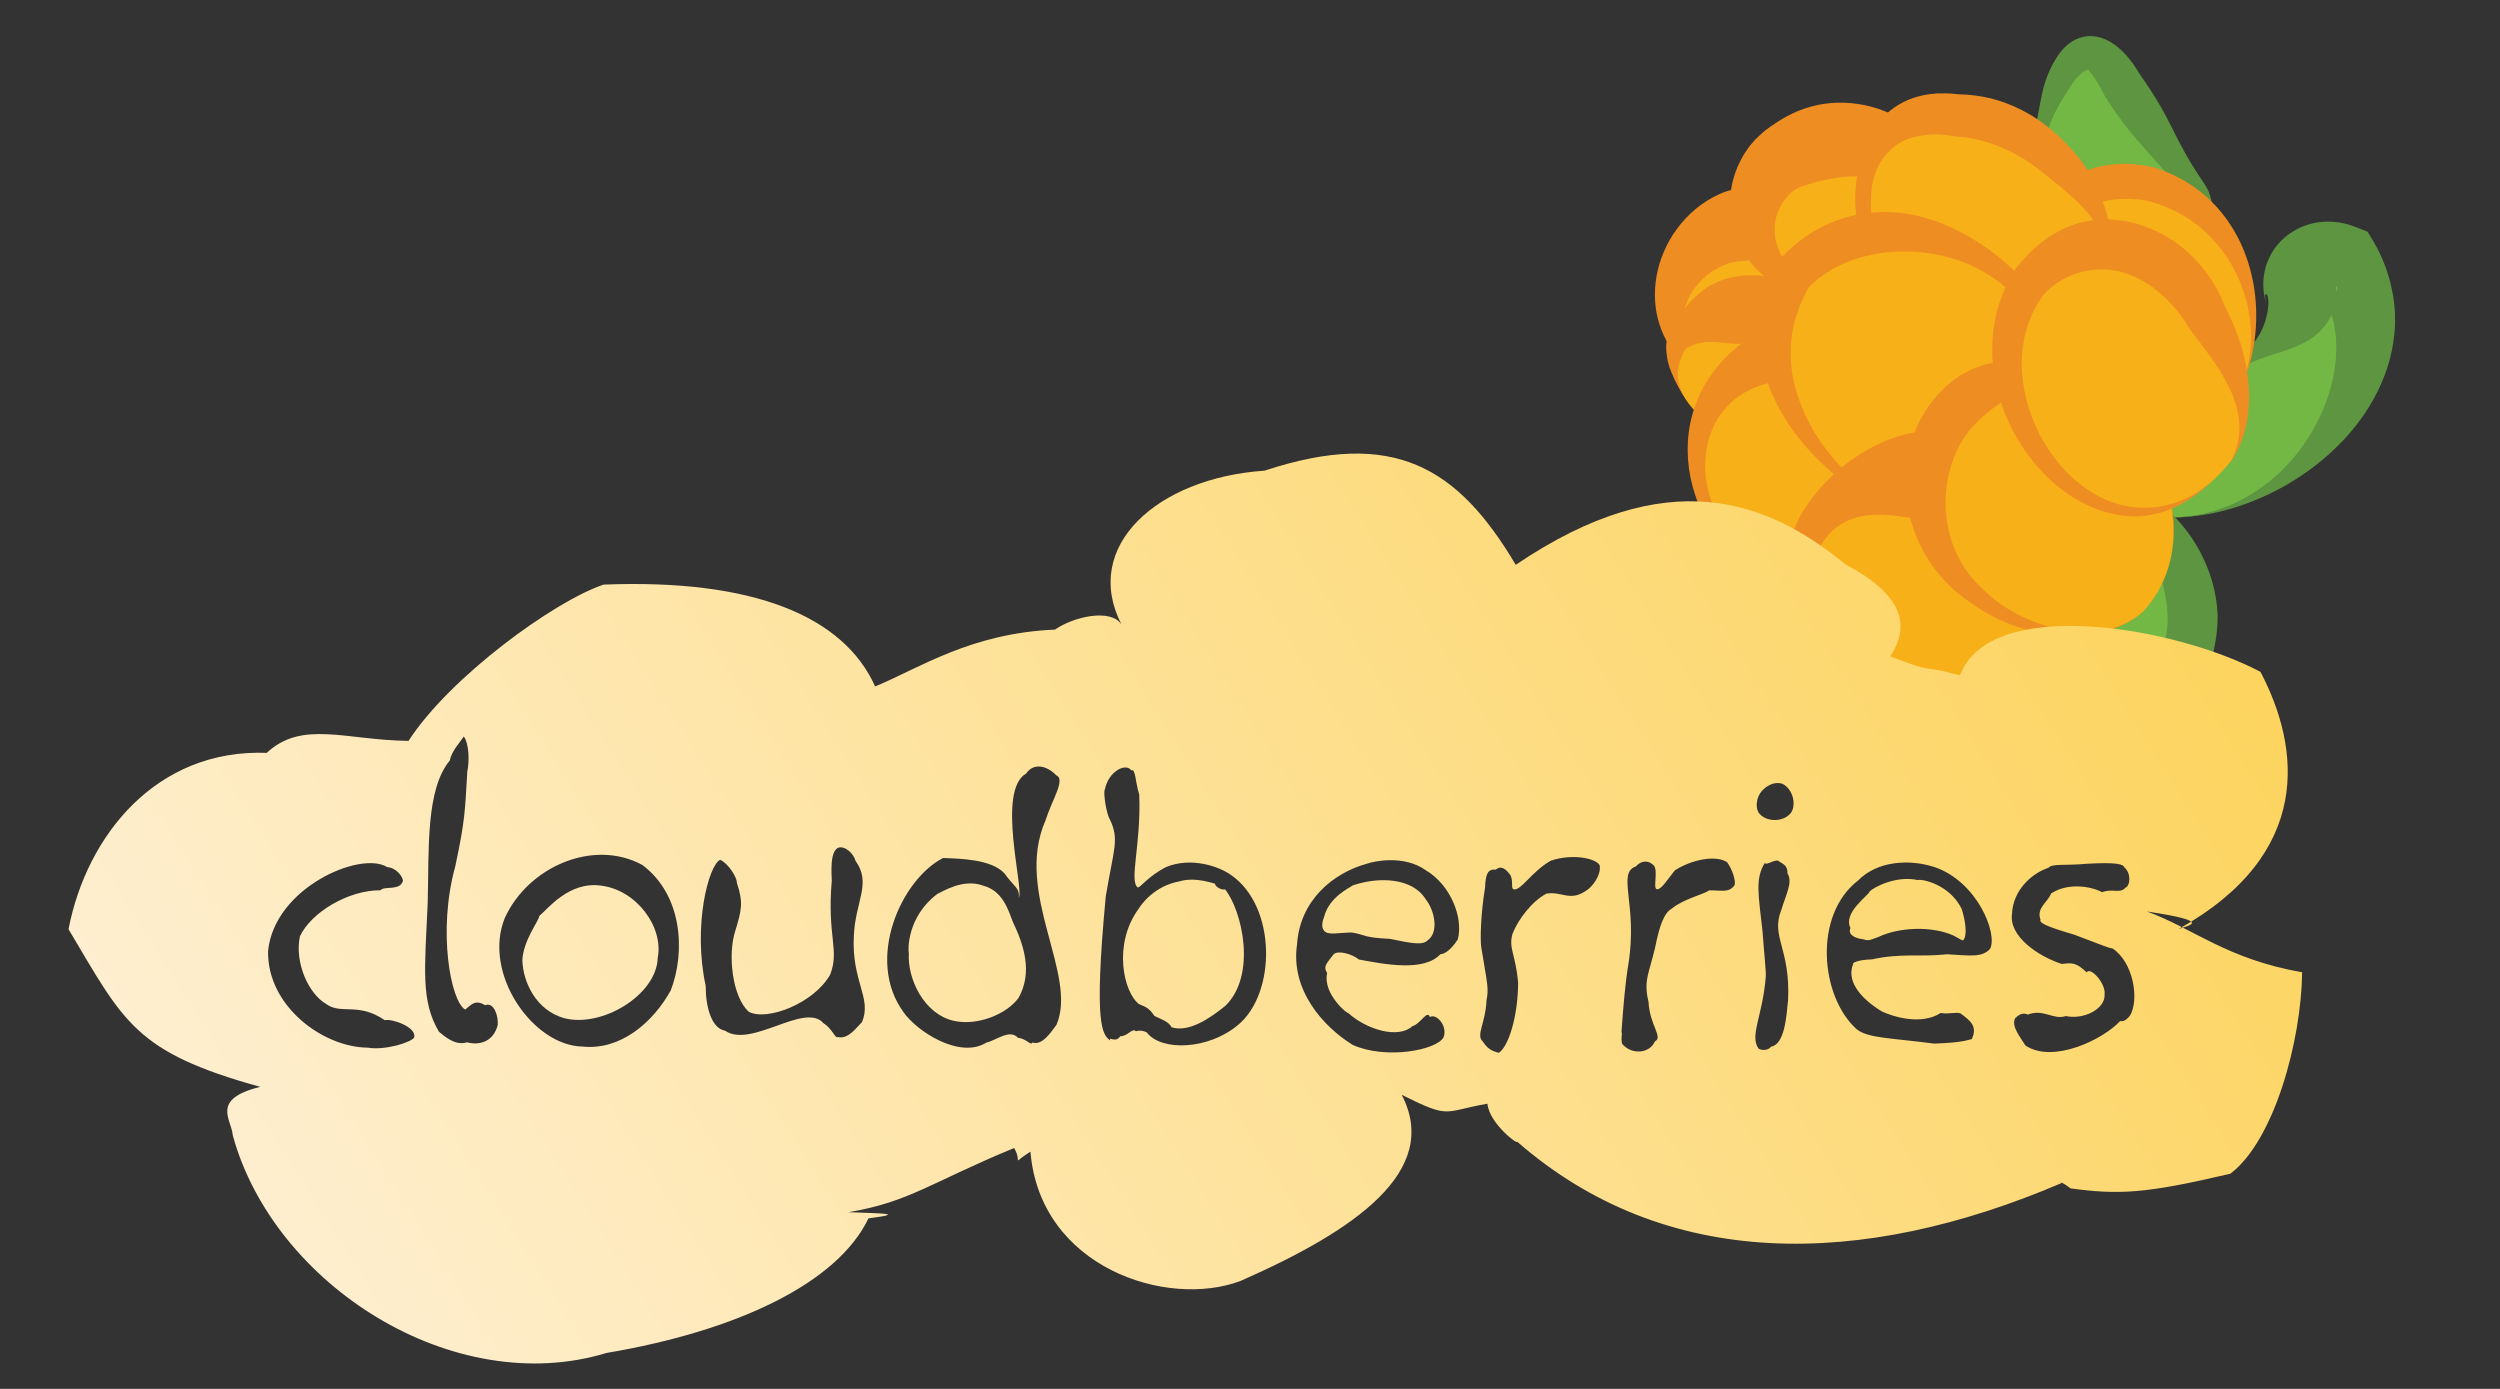 <?xml version="1.0" encoding="utf-8"?>
<!-- Generator: Adobe Illustrator 25.3.1, SVG Export Plug-In . SVG Version: 6.00 Build 0)  -->
<svg version="1.1" id="Layer_1" xmlns="http://www.w3.org/2000/svg" xmlns:xlink="http://www.w3.org/1999/xlink" x="0px" y="0px"
	 viewBox="0 0 900 500" style="enable-background:new 0 0 900 500;" xml:space="preserve">
<rect x="0" y="0" width="900" height="500" fill="#333333" stroke="none"/>
<style type="text/css">
	.st0{fill:#73B844;}
	.st1{fill:#5D9540;}
	.st2{fill:#F8B019;}
	.st3{fill:#EE8D22;}
	.st4{fill:#EE8D22;stroke:#F89521;stroke-miterlimit:10;}
	.st5{fill:url(#SVGID_1_);}
	.st6{fill:url(#SVGID_2_);}
	.st7{fill:url(#SVGID_3_);}
	.st8{fill:url(#SVGID_4_);}
	.st9{fill:url(#SVGID_5_);}
	.st10{fill:url(#SVGID_6_);}
</style>
<g>
	<path class="st0" d="M735.02,46.32c2.33-9.13,13.07-45.44,29.03-15.6c27.08,40.46,26.67,37.23,27.97,41.42
		c8.55,27.57-5.26,65.63-19.9,67.24C753.87,141.38,725.13,87.57,735.02,46.32z"/>
	<path class="st1" d="M732.8,45.77c0.45-2.17,0.88-4.28,1.26-6.47c0.38-2.18,0.78-4.37,1.31-6.58c0.53-2.24,1.25-4.43,2.15-6.54
		c0.96-2.31,2.17-4.51,3.6-6.56c0.85-1.2,1.83-2.3,2.92-3.28c1.36-1.2,2.95-2.12,4.66-2.71c0.99-0.34,2.03-0.55,3.07-0.63
		c1.06-0.06,2.12,0.01,3.16,0.21c1.83,0.38,3.58,1.09,5.16,2.1c1.3,0.82,2.51,1.76,3.63,2.81c0.99,0.93,1.91,1.93,2.76,2.99
		c1.55,1.93,2.93,3.98,4.13,6.14l-0.37-0.63c2.84,3.95,5.48,8.04,7.89,12.26c1.2,2.13,2.34,4.28,3.44,6.47
		c1.1,2.2,2.2,4.38,3.35,6.53c1.15,2.15,2.3,4.3,3.55,6.39c1.24,2.09,2.57,4.11,3.94,6.15l1.05,1.58c0.18,0.28,0.35,0.54,0.54,0.86
		c0.2,0.33,0.37,0.59,0.58,0.99l0.29,0.56l0.28,0.63c0.1,0.22,0.16,0.42,0.24,0.63c0.08,0.21,0.15,0.43,0.2,0.59
		c0.22,0.71,0.36,1.33,0.52,1.97c0.65,2.52,1.14,5.08,1.47,7.66c0.64,5.09,0.79,10.22,0.45,15.34c-0.14,2.52-0.45,5.05-0.8,7.57
		c-0.35,2.52-0.85,5.01-1.47,7.47c-0.27,1.26-0.63,2.46-0.97,3.69c-0.34,1.22-0.73,2.44-1.17,3.63c-0.82,2.42-1.79,4.79-2.9,7.1
		c-2.21,4.63-4.97,9.13-9.02,12.88c-2.13,2.03-4.73,3.5-7.57,4.28l-1.17,0.2l-0.59,0.09h-0.59c-0.39,0.02-0.78,0.02-1.17,0
		c-0.38-0.02-0.77-0.06-1.15-0.12c-1.45-0.23-2.86-0.67-4.19-1.29c-2.44-1.17-4.68-2.7-6.66-4.55c-1.89-1.74-3.63-3.63-5.22-5.64
		c-3.09-3.94-5.8-8.17-8.1-12.62c-2.27-4.43-4.28-8.98-6.01-13.65c-3.56-9.25-5.98-18.89-7.2-28.72
		C730.92,65.8,730.88,55.74,732.8,45.77z M737.25,46.86c-2.59,9.05-3.09,18.83-1.98,28.35c0.53,4.78,1.4,9.52,2.6,14.17
		c1.17,4.67,2.65,9.26,4.42,13.74c1.78,4.46,3.89,8.77,6.31,12.92c2.36,4.12,5.11,8,8.2,11.6c1.52,1.75,3.18,3.37,4.95,4.85
		c1.67,1.42,3.54,2.57,5.55,3.43c0.9,0.37,1.85,0.62,2.82,0.73c0.22,0.03,0.45,0.04,0.67,0.04c0.21,0,0.42-0.01,0.63-0.03h0.32
		c0.11,0,0.21-0.05,0.32-0.08l0.63-0.13c1.85-0.66,3.52-1.75,4.86-3.19c1.53-1.58,2.88-3.33,4.01-5.22c1.2-1.94,2.26-3.97,3.16-6.07
		c0.94-2.12,1.77-4.29,2.48-6.5c0.73-2.21,1.34-4.47,1.86-6.75c0.52-2.28,0.93-4.59,1.26-6.9c0.33-2.31,0.57-4.65,0.63-6.98
		c0.24-4.63-0.03-9.28-0.81-13.85c-0.4-2.24-0.95-4.45-1.63-6.63c-0.17-0.54-0.35-1.1-0.52-1.55c-0.04-0.13-0.08-0.18-0.11-0.27
		c-0.03-0.08-0.07-0.16-0.11-0.23l-0.11-0.2l-0.16-0.23c-0.08-0.14-0.25-0.36-0.39-0.56c-0.14-0.2-0.32-0.43-0.49-0.63l-1.07-1.39
		c-1.48-1.89-3.02-3.85-4.59-5.74c-1.58-1.89-3.21-3.74-4.87-5.58c-3.22-3.71-6.61-7.31-9.69-11.13c-3.05-3.83-5.88-7.83-8.47-11.99
		l-0.29-0.45l-0.08-0.17c-0.84-1.68-1.71-3.29-2.59-4.72c-0.22-0.37-0.44-0.68-0.63-1.03c-0.2-0.35-0.44-0.63-0.63-0.92
		c-0.35-0.5-0.73-0.97-1.15-1.41c-0.22-0.2-0.42-0.42-0.59-0.66c-0.06-0.13,0.03-0.23-0.11-0.33c-0.14-0.11-0.51-0.05-1,0.16
		c-0.6,0.31-1.16,0.7-1.67,1.15c-1.32,1.2-2.48,2.57-3.46,4.06c-0.54,0.79-1.06,1.62-1.58,2.47c-0.52,0.85-1.05,1.71-1.58,2.59
		C740.31,39.12,738.53,42.9,737.25,46.86z"/>
	<path class="st0" d="M743.83,174.34c62.24,41.71,131.4-35.72,99.52-80.26c-8.53-2.92-17.08,2.8-15.06,11.84
		c0.29,12.04-21.63,27.47-40.89,30.87c-32.45,5.72-53.97-23.3-63.48-15.95C715.43,127.44,722.58,158.56,743.83,174.34z"/>
	<path class="st1" d="M744.9,172.86c1.48,0.92,3.02,1.72,4.56,2.57c0.38,0.21,0.76,0.45,1.13,0.68l1.14,0.68
		c0.76,0.44,1.5,0.93,2.28,1.33c0.78,0.4,1.54,0.86,2.32,1.26l2.37,1.2c1.6,0.76,3.21,1.52,4.88,2.16c0.83,0.35,1.67,0.63,2.52,0.93
		l1.26,0.44l1.29,0.38c0.86,0.24,1.73,0.49,2.61,0.66c0.88,0.18,1.76,0.41,2.65,0.52c3.57,0.57,7.19,0.74,10.8,0.49
		c7.2-0.47,14.24-2.34,20.73-5.5c3.21-1.55,6.27-3.39,9.15-5.5c0.72-0.51,1.41-1.08,2.11-1.61c0.7-0.53,1.35-1.14,2.03-1.7
		c1.33-1.17,2.63-2.35,3.84-3.62c7.13-7.38,12.49-16.28,15.7-26.03c0.98-3.05,1.71-6.17,2.2-9.34c0.47-3,0.66-6.03,0.57-9.07
		c-0.06-2.84-0.43-5.66-1.11-8.42c-0.62-2.58-1.56-5.08-2.81-7.42c-1.24-2.24-2.77-4.32-4.54-6.18l6.49,4.83
		c-0.27,0.11-0.32,0.32-0.15,0.4c0.18,0.08,0.63,0.05,1.14-0.37c0.66-0.56,1.11-1.34,1.26-2.2c0.03-0.1,0.04-0.21,0.04-0.32
		c-0.01-0.1-0.01-0.19,0-0.29c0.01-0.08,0.01-0.17,0-0.25c-0.03-0.07-0.05-0.14-0.07-0.21c0-0.09-0.13-0.23-0.18-0.26
		c-0.06-0.02-0.13-0.02-0.2,0l0.31,2.52c0,0.54-0.08,1.09-0.13,1.62c-0.05,0.52-0.13,1.04-0.23,1.56c-0.19,0.97-0.45,1.92-0.79,2.85
		c-0.16,0.44-0.33,0.9-0.5,1.31c-0.18,0.41-0.38,0.8-0.58,1.19c-0.38,0.75-0.81,1.47-1.29,2.15c-1.65,2.37-3.77,4.39-6.22,5.93
		c-4.46,2.81-9.07,4.06-13.2,5.4c-2.06,0.63-4.02,1.33-5.89,2.08c-1.87,0.75-3.64,1.6-5.42,2.45c-3.56,1.67-7.24,3.06-11.01,4.16
		c-3.76,1.12-7.63,1.87-11.54,2.24c-3.91,0.36-7.84,0.27-11.72-0.25c-7.76-1.03-15.14-3.68-22.09-7.06
		c-3.48-1.66-6.87-3.49-10.24-5.29c-1.68-0.89-3.36-1.78-5.05-2.58c-1.64-0.82-3.35-1.48-5.11-1.98c-1.7-0.44-3.38-0.52-4.64,0.12
		c-1.34,0.8-2.33,2.08-2.76,3.58c-0.53,1.67-0.81,3.42-0.81,5.17c-0.03,1.82,0.09,3.65,0.37,5.45c0.56,3.67,1.51,7.27,2.85,10.73
		c1.32,3.49,2.95,6.86,4.88,10.05c1.92,3.2,4.14,6.19,6.64,8.95c0.63,0.69,1.26,1.38,1.89,2.02s1.33,1.29,2.01,1.89
		c0.68,0.6,1.41,1.21,2.1,1.8C743.45,171.79,744.19,172.3,744.9,172.86z M742.79,175.86c-0.78-0.63-1.6-1.26-2.35-1.89
		c-0.75-0.63-1.5-1.26-2.2-1.99s-1.43-1.36-2.1-2.09c-0.67-0.73-1.34-1.45-1.98-2.19c-5.1-5.98-9.13-12.8-11.91-20.14
		c-0.7-1.84-1.3-3.71-1.8-5.61c-0.51-1.91-0.91-3.84-1.18-5.8c-0.3-1.98-0.41-3.98-0.33-5.98c0.05-2.07,0.42-4.12,1.1-6.08
		c0.18-0.5,0.43-1,0.66-1.49l0.43-0.71c0.08-0.12,0.15-0.24,0.23-0.35l0.27-0.33c0.18-0.23,0.36-0.45,0.55-0.66l0.63-0.59
		c0.45-0.39,0.95-0.72,1.49-0.97c1.07-0.49,2.23-0.73,3.41-0.69c1.07,0.04,2.13,0.21,3.16,0.51c1.91,0.59,3.76,1.35,5.53,2.28
		c1.74,0.87,3.42,1.81,5.09,2.75c3.34,1.89,6.64,3.79,10.03,5.46c3.38,1.69,6.87,3.15,10.44,4.37c3.56,1.2,7.24,2.01,10.97,2.43
		c3.71,0.41,7.46,0.37,11.16-0.12c3.71-0.53,7.35-1.45,10.86-2.76c3.5-1.29,6.87-2.88,10.1-4.75c1.64-0.88,3.17-1.96,4.54-3.22
		c1.39-1.29,2.59-2.78,3.57-4.42c0.49-0.82,0.93-1.66,1.33-2.52c0.38-0.87,0.71-1.77,0.99-2.68c0.15-0.44,0.27-0.89,0.38-1.33
		s0.23-0.88,0.3-1.32s0.18-0.86,0.22-1.26c0.04-0.4,0.14-0.82,0.16-1.21c0.18-1.26,0.13-2.54-0.15-3.79
		c-0.05-0.18-0.12-0.35-0.23-0.5c-0.04-0.06-0.09-0.11-0.12-0.18c-0.05-0.03-0.1-0.06-0.16-0.08c-0.16-0.11-0.41,0.08-0.49,0.35
		l0.31,2.52c-0.25-0.97-0.47-1.96-0.63-2.96c-0.1-0.52-0.16-1.05-0.19-1.58c-0.05-0.54-0.08-1.09-0.1-1.63
		c-0.03-2.33,0.3-4.65,0.97-6.88c0.37-1.16,0.82-2.29,1.34-3.38c0.56-1.08,1.19-2.13,1.89-3.12c1.4-1.93,3.11-3.62,5.05-5
		c3.56-2.56,7.76-4.09,12.13-4.42c3.92-0.29,7.85,0.3,11.5,1.74l4.66,1.82l1.83,3c2.42,4.03,4.33,8.34,5.68,12.85
		c1.35,4.4,2.14,8.96,2.36,13.55c0.04,1.13,0.04,2.25,0.04,3.38c-0.01,1.12-0.09,2.23-0.19,3.33c-0.19,2.18-0.5,4.35-0.93,6.49
		c-0.86,4.16-2.16,8.22-3.87,12.1c-1.64,3.75-3.63,7.34-5.93,10.73c-2.22,3.29-4.7,6.41-7.4,9.31
		c-5.27,5.61-11.24,10.51-17.76,14.58c-1.6,0.99-3.21,1.96-4.85,2.85c-1.64,0.89-3.31,1.73-4.98,2.52
		c-3.33,1.58-6.75,2.95-10.25,4.11c-6.9,2.31-14.08,3.67-21.34,4.03c-3.61,0.14-7.23,0.07-10.84-0.23c-0.9-0.03-1.8-0.16-2.71-0.23
		c-0.91-0.07-1.81-0.2-2.71-0.33l-1.36-0.17l-1.35-0.23c-0.9-0.15-1.81-0.3-2.71-0.5c-3.63-0.71-7.18-1.77-10.6-3.16
		c-0.87-0.33-1.69-0.75-2.52-1.12c-0.42-0.19-0.85-0.37-1.26-0.58c-0.41-0.21-0.81-0.44-1.21-0.68
		C745.83,178.07,744.36,176.86,742.79,175.86z"/>
	<path class="st0" d="M700.6,203.94c-2.62,13.66,15.23,36.66,19.88,58.11c0.52,6.47-2.08,9.42-0.54,12.91
		c16.31,19.33,70.29-15.93,69.41-53.25C786.81,170.22,715.22,154.5,700.6,203.94z"/>
	<path class="st1" d="M702.18,204.31c-0.19,1.13-0.26,2.27-0.21,3.41c0,1.22,0.09,2.44,0.28,3.64c0.38,2.5,0.93,4.97,1.66,7.39
		c1.48,4.94,3.31,9.77,5.46,14.46c2.1,4.73,4.42,9.32,6.9,13.88s5.11,9.16,7.46,14.23l0.07,0.44c0.35,1.25,0.62,2.53,0.81,3.82
		c0.18,1.31,0.24,2.64,0.32,3.86c-0.01,0.95,0.12,1.91,0.39,2.82c0.15,0.22,0.28,0.35,0.44,0.28c0.07-0.03,0.14-0.07,0.2-0.13
		c0.06-0.05,0.12-0.11,0.17-0.18l-1.01-1.62c1.24,0.51,2.6,0.67,3.93,0.45c1.37-0.22,2.71-0.58,4.01-1.07
		c3.2-1.24,6.3-2.74,9.26-4.49c3.23-1.89,6.5-3.97,9.84-6.11s6.78-4.34,10.17-6.74c1.7-1.19,3.36-2.46,4.93-3.82l1.17-1.03
		l1.15-1.07c0.74-0.73,1.47-1.48,2.16-2.25c2.73-3.03,4.92-6.51,6.46-10.29c1.43-3.57,2.16-7.37,2.16-11.21V222v-0.35l-0.1-1.43
		c-0.09-0.99-0.16-2.01-0.32-3c-0.24-1.99-0.6-3.96-1.07-5.9c-0.94-3.91-2.47-7.65-4.54-11.11c-2.11-3.54-4.74-6.75-7.78-9.53
		c-3.1-2.87-6.59-5.29-10.36-7.2c-3.84-1.95-7.94-3.31-12.18-4.06c-4.27-0.77-8.64-0.84-12.93-0.21c-4.33,0.64-8.51,2.08-12.31,4.26
		c-3.88,2.25-7.29,5.23-10.03,8.78c-1.43,1.81-2.69,3.73-3.79,5.76C703.89,200.05,702.97,202.15,702.18,204.31z M699.08,203.56
		c0.58-2.47,1.33-4.9,2.23-7.26c0.92-2.38,2.05-4.67,3.36-6.85c2.68-4.5,6.19-8.44,10.34-11.62c4.26-3.22,9.08-5.61,14.22-7.05
		c5.17-1.45,10.54-2.05,15.9-1.78c10.93,0.55,21.46,4.24,30.34,10.63c4.53,3.26,8.53,7.19,11.88,11.66
		c3.41,4.54,6.11,9.57,8.01,14.92c0.97,2.66,1.71,5.41,2.2,8.2c0.27,1.39,0.42,2.79,0.59,4.2l0.15,2.19l0.04,0.55v1.77
		c-0.18,5.85-1.25,11.64-3.16,17.18c-0.89,2.71-1.92,5.34-3.06,7.91c-1.14,2.57-2.35,5.09-3.67,7.57l-0.95,1.86l-1.03,1.82
		l-1.07,1.81l-1.1,1.78c-1.51,2.36-3.13,4.65-4.85,6.88c-3.46,4.48-7.54,8.44-12.12,11.77c-4.75,3.39-10.03,5.98-15.62,7.65
		c-2.95,0.88-5.99,1.46-9.06,1.74c-1.61,0.15-3.23,0.21-4.85,0.18c-1.69-0.04-3.38-0.2-5.05-0.48c-1.75-0.28-3.48-0.71-5.15-1.3
		c-1.77-0.59-3.46-1.38-5.05-2.35c-1.63-0.97-3.12-2.15-4.45-3.5c-1.29-1.33-2.4-2.81-3.31-4.42l-1.01-1.62
		c-0.16-0.56-0.29-1.14-0.37-1.72c-0.09-0.57-0.13-1.15-0.13-1.73c0-1,0.13-2,0.39-2.97c0.37-1.26,0.87-2.47,1.5-3.62
		c0.45-0.85,0.86-1.72,1.22-2.61c0.35-0.88,0.62-1.78,0.8-2.71l0.06,0.44c0.07-5.13-0.66-10.24-2.18-15.15
		c-1.53-4.94-3.5-9.73-5.87-14.32c-2.27-4.64-4.8-9.14-6.99-13.88c-1.13-2.4-2.04-4.89-2.74-7.45c-0.35-1.32-0.59-2.67-0.73-4.03
		c-0.07-1.44,0.02-2.88,0.28-4.29H699.08z"/>
	<path class="st0" d="M692.53,229.24c-18.41,47.27-99.87,28.17-115.11,9.14c-1.89-2.15-6.12-8.2-13.45-9.68
		c-4.15-0.84-7.79,0.08-8.61-1.62c-0.88-1.84,2.21-5.45,4.84-7.53c10.66-8.44,23.17,0.85,39.27-4.83c7.11-2.52,6.45-4.97,15.6-10.73
		c4.58-2.9,33.05-20.91,55.94-9.69C683.13,200.21,695.07,215.01,692.53,229.24z"/>
	<path class="st1" d="M693.77,229.56c-0.37,0.85-0.73,1.72-1.12,2.52c-0.4,0.8-0.8,1.58-1.26,2.32c-0.88,1.52-1.88,2.97-2.99,4.34
		c-2.18,2.71-4.69,5.15-7.46,7.26l-1.02,0.8l-1.05,0.73c-0.69,0.51-1.41,0.98-2.13,1.46s-1.45,0.91-2.18,1.36
		c-0.73,0.45-1.48,0.87-2.25,1.26c-3.04,1.59-6.22,2.9-9.5,3.91c-6.57,2.04-13.42,2.95-20.27,3.48c-1.72,0.11-3.44,0.24-5.17,0.38
		c-1.73,0.15-3.47,0.35-5.22,0.49c-3.5,0.28-7.03,0.48-10.62,0.67c-7.16,0.36-14.63,0.54-21.81-1.15
		c-3.62-0.82-7.13-2.05-10.47-3.67c-1.69-0.82-3.38-1.67-5.05-2.64c-1.67-0.97-3.3-2.02-4.92-3.21c-1.67-1.24-3.26-2.6-4.73-4.07
		l-0.57-0.59l-0.56-0.63c-0.38-0.42-0.73-0.85-1.05-1.26s-0.59-0.77-0.86-1.14l-0.73-1c-0.78-1.13-1.64-2.2-2.56-3.21
		c-0.82-0.9-1.72-1.7-2.71-2.4c-0.95-0.66-1.98-1.18-3.07-1.56c-0.64-0.21-1.29-0.37-1.96-0.48c-0.74-0.14-1.55-0.25-2.59-0.42
		c-0.27-0.04-0.53-0.08-0.85-0.15c-0.32-0.06-0.63-0.14-1.02-0.23c-0.16-0.04-0.42-0.12-0.63-0.18l-0.33-0.11l-0.39-0.16l-0.4-0.18
		c-0.14-0.08-0.27-0.16-0.4-0.25c-0.33-0.19-0.64-0.4-0.94-0.63c-0.35-0.29-0.67-0.62-0.95-0.97c-0.28-0.37-0.53-0.77-0.73-1.19
		c-0.17-0.4-0.3-0.81-0.4-1.23c-0.05-0.19-0.08-0.38-0.09-0.57c0-0.19-0.01-0.37-0.04-0.55c0-0.18,0-0.37,0-0.54l0.05-0.44
		c0.09-0.73,0.31-1.44,0.63-2.1c0.54-1.16,1.27-2.23,2.16-3.16c0.71-0.76,1.47-1.47,2.28-2.13c1.58-1.3,3.33-2.38,5.2-3.2
		c1.86-0.81,3.83-1.32,5.84-1.53c1.88-0.18,3.77-0.16,5.64,0.04c1.81,0.18,3.55,0.45,5.26,0.76c3.33,0.67,6.71,1.13,10.1,1.38
		c3.38,0.17,6.76-0.23,10-1.2c1.62-0.47,3.18-1.1,4.67-1.89c1.46-0.83,2.8-1.85,3.99-3.04c1.26-1.16,2.52-2.35,3.91-3.43
		c1.38-1.08,2.79-2.07,4.23-3.04c5.79-3.78,11.98-6.92,18.45-9.36c3.25-1.24,6.59-2.24,9.98-2.99c3.41-0.78,6.89-1.22,10.39-1.33
		c3.53-0.1,7.05,0.23,10.49,1c3.47,0.79,6.79,2.09,9.88,3.86c3.06,1.77,5.9,3.9,8.46,6.34c2.58,2.43,4.85,5.17,6.75,8.16
		C692.88,214.88,695.24,222.09,693.77,229.56z M691.29,228.87l0.14-1.09l0.09-1.2c0-0.4,0-0.81,0-1.21c0-0.4-0.03-0.81-0.04-1.21
		c-0.11-1.62-0.38-3.23-0.79-4.8c-0.87-3.17-2.21-6.2-3.96-8.99c-3.56-5.66-8.39-10.41-14.1-13.88c-5.68-3.42-12.41-4.91-19.1-4.81
		c-3.37,0.06-6.72,0.44-10.01,1.14c-3.31,0.69-6.57,1.62-9.75,2.78c-6.39,2.34-12.52,5.33-18.3,8.94c-1.45,0.9-2.86,1.82-4.23,2.82
		c-1.36,1-2.67,2.08-3.96,3.21c-1.3,1.18-2.72,2.22-4.24,3.09c-1.56,0.81-3.18,1.47-4.86,1.98c-3.35,0.99-6.8,1.61-10.29,1.84
		c-1.74,0.13-3.49,0.18-5.23,0.2h-5.16c-3.4,0-6.76,0.16-9.6,1.1c-1.36,0.44-2.64,1.1-3.79,1.96c-1.12,0.86-2.12,1.87-2.97,3
		c-0.42,0.54-0.81,1.12-1.14,1.72c-0.26,0.38-0.41,0.81-0.45,1.26c0,0.06,0.06,0,0.08-0.04c0.03-0.06,0.06-0.13,0.07-0.2v-0.12
		c0-0.06,0-0.15,0-0.21c0.01-0.08,0.01-0.15,0-0.23c0-0.07,0-0.15-0.04-0.27c-0.03-0.22-0.1-0.43-0.2-0.63
		c-0.09-0.23-0.22-0.44-0.38-0.63c-0.13-0.19-0.29-0.37-0.47-0.51c-0.63-0.52-0.8-0.51-0.74-0.57c0.08-0.03,0.17-0.04,0.25-0.04
		l0.43-0.04c0.68-0.05,1.58-0.14,2.52-0.17c1.05-0.04,2.11-0.02,3.16,0.06c2.31,0.21,4.57,0.77,6.71,1.67
		c2.06,0.87,4.01,2,5.79,3.35c1.64,1.26,3.18,2.66,4.6,4.16l0.91,0.98c0.28,0.3,0.63,0.63,0.81,0.83c0.21,0.23,0.43,0.44,0.67,0.63
		l0.33,0.29l0.37,0.29c1.05,0.85,2.15,1.63,3.31,2.33c1.2,0.77,2.52,1.5,3.84,2.19c1.32,0.69,2.72,1.38,4.15,2.01
		c2.85,1.26,5.74,2.52,8.65,3.89s5.84,2.87,8.83,4.37c2.99,1.5,6.1,2.94,9.29,4.18c3.2,1.23,6.48,2.2,9.83,2.91
		c0.84,0.18,1.68,0.37,2.52,0.5l1.26,0.23l1.26,0.18c1.7,0.21,3.41,0.31,5.12,0.3c6.87,0.04,13.7-0.95,20.28-2.93
		c3.28-1,6.47-2.29,9.52-3.87c3.07-1.54,5.89-3.52,8.4-5.87c2.46-2.35,4.58-5.03,6.31-7.96c0.21-0.37,0.44-0.72,0.63-1.09l0.59-1.11
		c0.42-0.73,0.76-1.49,1.13-2.24c0.2-0.37,0.35-0.76,0.52-1.14l0.5-1.14L691.29,228.87z"/>
	<path class="st2" d="M630.1,80.8c-17.45-0.2-35.65,22.09-26.36,42.49c6.07,16.56,44.33,30.15,58.63,18.3
		C679.9,123.27,665.37,81.06,630.1,80.8z"/>
	<path class="st3" d="M629.98,93.51c-0.25,0.09-0.48,0.15-0.72,0.23c-0.24,0.09-0.48,0.16-0.73,0.21c-0.27,0.04-0.54,0.07-0.81,0.07
		c-0.29,0-0.59-0.04-0.92,0c-1.45,0.04-2.88,0.28-4.27,0.71c-3.38,1.1-6.48,2.91-9.1,5.3c-2.93,2.61-5.16,5.91-6.51,9.59
		c-1.41,4-1.55,8.34-0.42,12.43l0.09,0.21c0.23,1.18,0.61,2.33,1.14,3.41l0.42,0.86l0.49,0.83c0.34,0.56,0.71,1.1,1.1,1.63
		c0.79,1.09,1.67,2.11,2.63,3.06c0.96,0.97,1.98,1.89,3.05,2.75c4.36,3.47,9.33,6.11,14.65,7.78c5.3,1.66,10.86,2.37,16.41,2.11
		c2.67-0.11,5.32-0.58,7.87-1.4l0.92-0.32c0.31-0.11,0.59-0.25,0.88-0.38c0.29-0.13,0.59-0.25,0.86-0.38l0.82-0.46
		c0.53-0.3,1.04-0.64,1.52-1.02c0.24-0.17,0.47-0.36,0.68-0.57l0.63-0.59l-0.22,0.21c1.93-2.48,3.31-5.35,4.04-8.42
		c0.72-3.03,0.92-6.17,0.58-9.27c-0.71-6.12-3-11.95-6.66-16.91c-1.72-2.35-3.74-4.48-6.01-6.31c-2.14-1.76-4.56-3.14-7.16-4.11
		c-2.46-0.9-5.03-1.44-7.65-1.59C635.06,93.04,632.5,93.15,629.98,93.51z M630.21,68.09c4.59,0.47,9.08,1.56,13.37,3.26
		c4.24,1.69,8.22,3.97,11.83,6.77c6.85,5.3,12.22,12.28,15.58,20.26c1.59,3.79,2.7,7.76,3.31,11.82c0.62,4,0.69,8.07,0.2,12.08
		c-0.46,4-1.56,7.89-3.24,11.55c-1.67,3.62-4.03,6.88-6.95,9.59l-0.22,0.21l-1.05,0.63c-0.33,0.24-0.69,0.45-1.05,0.63
		c-0.71,0.38-1.44,0.7-2.19,0.98l-1.11,0.41c-0.37,0.12-0.74,0.21-1.12,0.32s-0.74,0.22-1.12,0.3l-1.13,0.21
		c-2.93,0.48-5.91,0.6-8.87,0.33c-5.81-0.47-11.36-2.03-16.7-3.84c-5.4-1.84-10.63-4.17-15.61-6.94c-1.26-0.73-2.49-1.48-3.7-2.31
		c-1.21-0.83-2.39-1.74-3.53-2.72c-2.44-2.04-4.48-4.52-6.01-7.31l0.09,0.21c-3.01-4.84-4.78-10.35-5.15-16.04
		c-0.37-6.06,0.69-12.13,3.09-17.71c2.49-5.92,6.35-11.18,11.25-15.34c2.67-2.26,5.64-4.14,8.83-5.57c1.7-0.8,3.51-1.37,5.37-1.67
		c0.96-0.14,1.92-0.21,2.89-0.23c0.98,0.03,1.96,0.09,2.95,0.14H630.21z"/>
	<path class="st2" d="M641.93,57.13c-11.88,8.29-14.83,26.4-3.79,38.73c1.26,1.76,20.24,26.86,41.95,18.3
		C725.53,88.24,684.8,30.51,641.93,57.13z"/>
	<path class="st3" d="M648.54,67.18c-0.34,0.15-0.69,0.28-1.05,0.39c-0.4,0.27-0.85,0.5-1.26,0.76c-0.42,0.26-0.85,0.6-1.26,0.93
		c-0.42,0.33-0.81,0.71-1.19,1.12c-1.67,1.73-2.96,3.79-3.79,6.05c-0.94,2.53-1.3,5.23-1.05,7.92l0.13,1.05l0.06,0.54
		c0.03,0.18,0.08,0.35,0.13,0.52l0.26,1.05c0.07,0.36,0.18,0.72,0.31,1.06c0.28,0.68,0.5,1.41,0.82,2.1s0.68,1.38,1.09,2.03
		l0.3,0.37c0.41,0.72,0.97,1.55,1.48,2.33s1.09,1.58,1.64,2.38c1.12,1.58,2.33,3.12,3.58,4.63c2.47,3.06,5.39,5.74,8.65,7.95
		c6.47,4.52,14.87,5.19,21.97,1.75l-0.28,0.14c0.95-0.67,1.89-1.33,2.8-2.06s1.77-1.48,2.61-2.25c1.64-1.53,3.12-3.22,4.42-5.05
		c2.48-3.43,4.1-7.41,4.71-11.59c0.52-3.84,0.09-7.76-1.26-11.39c-2.41-7.02-7.95-12.52-15-14.85c-0.81-0.27-1.62-0.52-2.44-0.71
		c-0.41-0.09-0.81-0.2-1.22-0.27c-0.41-0.06-0.8-0.16-1.21-0.21c-1.57-0.25-3.15-0.38-4.74-0.4c-3.13,0.03-6.25,0.38-9.3,1.05
		c-1.59,0.31-3.23,0.63-4.94,1.1c-0.42,0.1-0.85,0.26-1.26,0.37s-0.87,0.26-1.3,0.41L648.54,67.18z M635.29,47.09
		c1.32-0.97,2.73-1.99,3.94-2.78c0.63-0.42,1.26-0.84,1.93-1.22c0.67-0.38,1.31-0.81,2.01-1.15c5.65-3.12,11.96-4.82,18.41-4.97
		c3.3-0.07,6.59,0.24,9.82,0.91c3.22,0.67,6.36,1.71,9.33,3.12c1.47,0.68,2.89,1.46,4.26,2.32c1.37,0.84,2.68,1.75,3.94,2.74
		c4.87,3.87,8.94,8.64,11.99,14.06c1.49,2.63,2.73,5.39,3.72,8.25c0.97,2.84,1.61,5.79,1.89,8.78c0.28,2.96,0.19,5.95-0.25,8.89
		c-0.46,2.88-1.27,5.7-2.43,8.38c-2.24,5.08-5.57,9.61-9.76,13.25c-3.89,3.38-8.23,6.22-12.89,8.43l-0.27,0.13l0,0
		c-2.12,0.66-4.29,1.1-6.5,1.31c-2.18,0.17-4.38,0.11-6.54-0.2c-4.25-0.67-8.39-1.92-12.3-3.72c-3.96-1.75-7.74-3.86-11.31-6.31
		c-1.8-1.23-3.52-2.56-5.17-3.98c-0.84-0.71-1.63-1.45-2.43-2.21c-0.8-0.76-1.54-1.55-2.35-2.47l0.3,0.37
		c-0.73-0.78-1.56-1.49-2.35-2.25c-0.8-0.76-1.46-1.64-2.19-2.49c-1.41-1.79-2.64-3.71-3.67-5.74c-4.47-8.9-4.8-19.32-0.9-28.49
		c0.51-1.19,1.15-2.35,1.75-3.52c0.61-1.17,1.42-2.24,2.18-3.35c0.76-1.11,1.72-2.08,2.61-3.1c1.03-1.01,2.14-2.01,3.26-2.99H635.29
		z"/>
	<path class="st4" d="M747.9,63.05"/>
	<path class="st2" d="M676.36,238.41c-16.94,1.8-56.35-31.24-50.03-51.11c5.17-11.07,28.17-10.01,39.24-8.05
		C713.6,187.27,734.21,230.86,676.36,238.41z"/>
	<path class="st3" d="M676.68,241.08c-0.97,0.08-1.95,0.08-2.92,0c-0.46-0.05-0.94-0.07-1.38-0.16c-0.44-0.09-0.9-0.18-1.34-0.27
		c-0.9-0.18-1.72-0.48-2.57-0.73s-1.63-0.63-2.42-0.97c-3.06-1.43-6-3.1-8.78-5.01c-2.77-1.84-5.46-3.75-8.15-5.68l-8.15-5.78
		c-2.76-1.94-5.35-4.12-7.74-6.51c-2.39-2.49-4.47-5.26-6.18-8.25c-1.87-3.07-3.29-6.4-4.21-9.88c-0.24-0.91-0.41-1.84-0.53-2.77
		l-0.16-1.43c-0.04-0.48,0-0.98-0.04-1.46c-0.02-2.01,0.27-4.01,0.86-5.93l0.06-0.2l0.11-0.23c0.91-1.85,2.2-3.49,3.79-4.8
		c1.46-1.21,3.08-2.21,4.81-2.97c3.2-1.32,6.58-2.17,10.02-2.52c3.27-0.36,6.56-0.48,9.85-0.34c3.24,0.12,6.47,0.41,9.67,0.87
		c1.6,0.23,3.21,0.51,4.78,0.83l2.36,0.49l2.35,0.56c3.12,0.79,6.21,1.74,9.23,2.85c6.08,2.2,11.82,5.22,17.08,8.99
		c1.31,0.95,2.57,1.97,3.79,3.01c1.22,1.04,2.4,2.19,3.53,3.35c2.31,2.34,4.29,4.98,5.91,7.84c1.68,2.96,2.69,6.25,2.97,9.64
		c0.23,3.51-0.54,7.01-2.23,10.1c-0.84,1.52-1.86,2.94-3.04,4.22c-1.14,1.27-2.41,2.42-3.79,3.43c-2.68,1.98-5.6,3.64-8.68,4.92
		c-3.02,1.26-6.13,2.27-9.31,3.03C683.08,240.08,679.89,240.66,676.68,241.08z M676.05,235.75c2.98-0.38,6.03-0.92,8.97-1.58
		c2.94-0.65,5.84-1.49,8.67-2.52c2.77-1,5.41-2.32,7.86-3.95c2.39-1.55,4.43-3.59,5.98-5.98c1.51-2.37,2.28-5.13,2.22-7.93
		c-0.12-2.9-0.9-5.74-2.28-8.29c-1.4-2.65-3.18-5.09-5.29-7.23c-2.13-2.16-4.49-4.1-7.02-5.77c-5.11-3.36-10.66-6-16.5-7.83
		c-2.91-0.94-5.88-1.7-8.89-2.28l-2.25-0.41l-2.28-0.35c-1.51-0.23-3.02-0.39-4.54-0.52c-6.02-0.56-12.08-0.37-18.05,0.55
		c-2.8,0.44-5.52,1.26-8.08,2.45c-2.39,1.17-4.2,2.78-5.05,4.69l0.16-0.43c-0.63,2.52-0.57,5.17,0.18,7.65
		c0.78,2.8,1.95,5.48,3.47,7.96c1.53,2.59,3.36,5.05,5.12,7.6c1.76,2.56,3.58,5.16,5.6,7.65c4.01,5.01,9.05,9.1,14.78,11.99
		c2.81,1.42,5.75,2.55,8.78,3.4c0.74,0.2,1.48,0.36,2.21,0.54l1.09,0.21c0.37,0.06,0.73,0.15,1.09,0.18
		c0.36,0.03,0.71,0.08,1.07,0.13c0.35,0.05,0.69,0.04,1.04,0.06C674.75,235.79,675.4,235.79,676.05,235.75L676.05,235.75z"/>
	<path class="st2" d="M603.73,123.3c-7.84,23.17,25.83,46.07,46.26,30.66C692.29,118.12,623.75,96.55,603.73,123.3z"/>
	<path class="st3" d="M607.25,125.15c-0.13,0.2-0.28,0.4-0.45,0.63c-0.22,0.23-0.41,0.49-0.55,0.78c-0.4,0.7-0.74,1.43-1.03,2.18
		c-0.15,0.38-0.3,0.76-0.44,1.16l-0.32,1.21l-0.16,0.63c-0.04,0.21-0.06,0.42-0.09,0.63l-0.16,1.26c-0.18,3.55,0.79,7.07,2.77,10.03
		c3.98,5.93,9.84,10.36,16.63,12.57c6.63,2.22,14.02,2.11,19.94-0.78l1.08-0.59c0.36-0.18,0.71-0.39,1.04-0.63
		c0.66-0.44,1.29-0.92,1.89-1.45l0.88-0.76c0.28-0.28,0.56-0.63,0.85-0.92l0.83-0.93l0.82-0.98c2.13-2.5,3.94-5.25,5.39-8.2
		c0.65-1.34,1.15-2.74,1.49-4.19c0.29-1.26,0.38-2.56,0.26-3.86c-0.24-2.18-1.29-4.18-2.93-5.62c-1.89-1.6-4.16-2.69-6.59-3.16
		c-1.33-0.31-2.68-0.52-4.04-0.63c-1.38-0.11-2.78-0.13-4.16-0.14c-1.38-0.01-2.76,0.04-4.11,0.08c-1.36,0.04-2.69,0.06-4.03,0.11
		l-3.94,0.15c-1.3,0.07-2.61,0.07-3.91,0c-1.32-0.06-2.68-0.21-4.1-0.35c-1.47-0.18-2.94-0.28-4.42-0.31
		c-1.54-0.01-3.08,0.19-4.57,0.59c-0.37,0.1-0.74,0.22-1.1,0.37c-0.37,0.13-0.72,0.28-1.07,0.46l-0.52,0.26
		c-0.14,0.09-0.29,0.16-0.44,0.21L607.25,125.15z M600.23,121.45c0.28-0.63,0.63-1.26,0.96-1.89l0.43-0.8l0.37-0.73
		c0.24-0.5,0.54-0.95,0.8-1.44c0.27-0.49,0.56-0.97,0.86-1.44c1.2-1.98,2.56-3.86,4.08-5.62c1.55-1.81,3.28-3.46,5.17-4.9
		c1.87-1.42,3.92-2.58,6.1-3.45c4.3-1.74,8.83-2.17,13.3-2.05c4.46,0.16,8.86,1.09,13,2.75c4.2,1.7,8.13,4,11.68,6.82
		c3.78,2.92,6.98,6.52,9.42,10.63c1.27,2.2,2.14,4.6,2.6,7.1c0.45,2.46,0.45,4.97,0,7.43c-0.41,2.25-1.16,4.44-2.21,6.47
		c-0.95,1.87-2.1,3.63-3.42,5.26c-2.46,3-5.28,5.68-8.41,7.98l-1.12,0.85l-1.17,0.83c-0.4,0.28-0.76,0.56-1.18,0.82l-1.33,0.74
		c-5.05,2.79-10.84,3.96-16.58,3.34c-3.64-0.39-7.2-1.37-10.53-2.91c-3.28-1.47-6.34-3.38-9.1-5.68c-0.68-0.59-1.38-1.14-2-1.77
		l-0.98-0.95l-0.9-1.01c-0.63-0.63-1.16-1.35-1.73-2.03c-0.57-0.68-1.05-1.44-1.55-2.16c-0.94-1.51-1.89-3-2.73-4.61
		c-0.89-1.64-1.68-3.32-2.37-5.05l-0.5-1.29c-0.08-0.23-0.17-0.46-0.25-0.69l-0.19-0.71l-0.39-1.45c-0.09-0.49-0.16-0.99-0.25-1.5
		c-0.17-1.02-0.27-2.06-0.29-3.09c-0.02-0.61,0.02-1.22,0.11-1.83C600.03,122.77,600.12,122.11,600.23,121.45z"/>
	<path class="st2" d="M644.62,125.99c-37.35,8.2-42.64,46.26-21.51,70.47c21.32,26.47,70.8,34.29,88.76,11.83
		C737.98,166.42,687.42,113.35,644.62,125.99z"/>
	<path class="st3" d="M647.31,136.43l-2.8,0.21c-0.5,0.03-0.88,0.08-1.26,0.13l-1.26,0.14c-0.84,0.06-1.62,0.23-2.44,0.37
		c-0.4,0.08-0.83,0.12-1.22,0.21l-1.19,0.29c-3.22,0.75-6.31,1.96-9.18,3.6c-2.93,1.71-5.52,3.94-7.65,6.59
		c-2.18,2.78-3.83,5.95-4.87,9.33c-0.13,0.44-0.28,0.86-0.4,1.29l-0.32,1.32c-0.22,0.88-0.39,1.78-0.51,2.68
		c-0.08,0.45-0.13,0.91-0.16,1.36l-0.12,1.38c-0.06,0.92-0.06,1.84-0.09,2.77s0.08,1.86,0.16,2.78s0.19,1.86,0.35,2.78
		c0.32,1.85,0.76,3.68,1.32,5.48c1.17,3.61,2.77,7.06,4.76,10.29l0.74,1.22l0.82,1.17l0.82,1.17l0.9,1.14
		c0.59,0.76,1.19,1.52,1.81,2.27l0.91,1.13c0.32,0.37,0.63,0.71,0.97,1.07c2.59,2.86,5.47,5.46,8.59,7.73
		c3.16,2.27,6.5,4.25,10.01,5.93c7.02,3.41,14.51,5.75,22.23,6.94c7.67,1.26,15.52,1.07,23.12-0.56c3.75-0.84,7.36-2.2,10.73-4.06
		c3.32-1.83,6.25-4.29,8.63-7.24l-0.1,0.15c2.81-4.57,4.81-9.6,5.89-14.86c1.05-5.27,1.25-10.68,0.59-16.02
		c-1.27-10.91-6.39-21.01-14.43-28.49c-0.99-0.92-2.03-1.79-3.12-2.6c-1.15-0.75-2.35-1.43-3.58-2.02c-1.29-0.55-2.61-1-3.96-1.37
		c-0.68-0.18-1.4-0.29-2.11-0.41c-0.71-0.12-1.4-0.23-2.11-0.31c-1.41-0.16-2.88-0.16-4.25-0.23s-2.82,0.09-4.11,0.08
		c-1.29-0.02-2.63,0.15-3.84,0.14c-1.21-0.01-2.4,0.09-3.51,0c-0.28,0-0.56,0-0.83,0h-0.82c-0.53,0-1.06-0.06-1.58-0.14
		c-1.01-0.06-2.02-0.19-3.01-0.4c-0.98-0.14-1.94-0.37-2.88-0.69c-0.97-0.26-1.92-0.59-2.84-0.99c-0.95-0.35-1.89-0.73-2.93-1.17
		l-3.07-1.01c-1.04-0.25-2.11-0.44-3.21-0.63C649.72,136.35,648.54,136.35,647.31,136.43z M641.94,115.55
		c1.49-0.58,2.97-1.26,4.46-1.89c1.64-0.63,3.31-1.22,5.02-1.89c1.7-0.52,3.45-1.06,5.23-1.53c1.77-0.38,3.58-0.76,5.4-0.98
		c1.8-0.16,3.62-0.2,5.43-0.12c1.79,0.15,3.56,0.44,5.31,0.85c1.72,0.46,3.41,1.03,5.05,1.72c1.61,0.73,3.16,1.58,4.64,2.52
		c1.46,0.98,2.85,2.07,4.16,3.24c1.28,1.21,2.49,2.5,3.61,3.86c0.55,0.69,1.08,1.39,1.59,2.11s1.03,1.39,1.49,2.14
		c0.94,1.48,1.82,2.94,2.68,4.42c0.4,0.75,0.81,1.48,1.22,2.18l0.63,1.07c0.2,0.35,0.42,0.68,0.6,1.05
		c0.76,1.42,1.56,2.75,2.36,4.03c0.8,1.28,1.57,2.56,2.41,3.79c0.4,0.63,0.8,1.21,1.22,1.8l1.29,1.72
		c3.28,4.59,6.17,9.46,8.63,14.53c2.52,5.09,4.34,10.48,5.43,16.05c1.06,5.65,1,11.45-0.19,17.07c-1.22,5.61-3.4,10.96-6.46,15.82
		l-0.05,0.08l-0.05,0.06c-2.66,3.21-5.89,5.89-9.54,7.91c-3.6,1.98-7.47,3.43-11.48,4.31c-7.98,1.81-16.21,1.72-24.19,0.56
		c-8-1.2-15.77-3.6-23.06-7.11c-7.37-3.47-14.11-8.14-19.95-13.81c-11.71-11.22-19.06-27.97-16.89-45.4
		c0.57-4.43,1.78-8.75,3.58-12.84c1.89-4.24,4.4-8.18,7.43-11.69c3.11-3.6,6.7-6.75,10.68-9.35l1.51-0.98
		c0.5-0.32,1.02-0.59,1.54-0.89c1.03-0.57,2.07-1.2,3.16-1.68l1.61-0.76c0.54-0.25,1.09-0.52,1.56-0.71L641.94,115.55z"/>
	<path class="st2" d="M803.84,144.28c15.67-23.54,6.63-67.59-29.58-78c-51.47-11.05-69,71.53-28.51,93.6
		C763.81,169.21,791.05,162.74,803.84,144.28z"/>
	<path class="st3" d="M803.84,144.28c1.68-2.58,3.04-5.34,4.06-8.24c0.53-1.44,0.93-2.92,1.31-4.42l0.46-2.25
		c0.14-0.75,0.23-1.51,0.35-2.26c0.12-0.75,0.18-1.52,0.23-2.28c0.06-0.76,0.12-1.51,0.12-2.28s0.06-1.52,0-2.28l-0.09-2.28
		c-0.21-3.01-0.67-6-1.37-8.93c-2.9-11.67-9.71-21.96-18.61-28.58c-2.2-1.66-4.53-3.12-6.99-4.37l-1.8-0.85
		c-0.63-0.31-1.26-0.52-1.89-0.8c-1.26-0.54-2.52-0.95-3.82-1.41c-0.63-0.21-1.26-0.34-1.86-0.52c-0.59-0.2-1.2-0.34-1.82-0.42
		c-1.14-0.18-2.52-0.33-3.82-0.43c-2.58-0.19-5.17-0.12-7.73,0.21l-0.95,0.12l-0.93,0.18c-0.63,0.09-1.26,0.27-1.86,0.41
		c-0.59,0.15-1.22,0.35-1.83,0.5c-0.61,0.16-1.2,0.42-1.8,0.63c-2.41,0.92-4.7,2.13-6.83,3.58c-4.44,3.12-8.18,7.15-10.95,11.81
		c-2.92,4.87-5.07,10.17-6.38,15.69c-1.37,5.61-1.94,11.38-1.71,17.15c0.22,5.78,1.39,11.49,3.47,16.89
		c2.09,5.39,5.32,10.26,9.47,14.27c4.18,4.07,9.39,6.94,15.06,8.31c5.81,1.43,11.85,1.7,17.77,0.81c6.04-0.83,11.86-2.79,17.18-5.77
		C795.65,153.48,800.29,149.31,803.84,144.28z M803.84,144.28c-3.56,5.04-8.06,9.35-13.25,12.7c-5.23,3.4-11.02,5.86-17.11,7.26
		c-6.19,1.44-12.6,1.64-18.86,0.57c-3.19-0.57-6.3-1.52-9.25-2.85c-2.95-1.4-5.72-3.15-8.24-5.23c-5.04-4.21-9.11-9.46-11.92-15.4
		c-2.79-5.91-4.59-12.25-5.31-18.75c-0.76-6.5-0.56-13.08,0.57-19.52c1.11-6.55,3.22-12.89,6.26-18.79c1.57-3.02,3.4-5.88,5.48-8.58
		c2.12-2.76,4.55-5.28,7.23-7.5c2.75-2.29,5.78-4.21,9.03-5.72c1.64-0.74,3.32-1.38,5.05-1.89c0.87-0.25,1.74-0.5,2.63-0.67
		l1.33-0.28l1.33-0.21c3.53-0.52,7.11-0.58,10.66-0.18c1.78,0.2,3.55,0.5,5.29,0.9c0.9,0.19,1.77,0.46,2.62,0.8
		c0.84,0.31,1.72,0.63,2.52,0.93c1.59,0.65,3.14,1.39,4.65,2.2c0.75,0.42,1.53,0.78,2.25,1.26l2.18,1.37c0.73,0.44,1.39,1,2.08,1.5
		s1.37,1.02,2.01,1.58s1.3,1.1,1.94,1.67l1.81,1.79c2.35,2.4,4.45,5.04,6.26,7.88c1.8,2.77,3.34,5.7,4.59,8.76
		c2.43,5.96,3.91,12.27,4.38,18.7c0.23,3.14,0.25,6.29,0.06,9.43c-0.21,3.11-0.65,6.19-1.29,9.24
		C809.55,133.31,807.19,139.08,803.84,144.28z"/>
	<path class="st2" d="M740.37,57.67c-3.69-3.57-16.31-15.43-35.5-16.14c-40.5-6.55-45.03,48.3-13.42,72.08
		C743.47,141.57,785.39,99.15,740.37,57.67z"/>
	<path class="st3" d="M735.82,62.49l-0.95-0.8l-0.88-0.7c-0.59-0.45-1.17-0.91-1.78-1.33c-1.2-0.87-2.43-1.68-3.67-2.46
		c-2.46-1.52-5.03-2.85-7.69-3.98c-2.6-1.1-5.27-2.01-8-2.71l-2.04-0.49c-0.68-0.18-1.38-0.23-2.06-0.36
		c-1.37-0.28-2.77-0.34-4.16-0.52l-0.94-0.09c-0.85-0.12-1.72-0.24-2.57-0.39c-0.42-0.08-0.84-0.12-1.26-0.13l-1.26-0.09l-0.63-0.05
		c-0.21,0-0.41,0-0.63,0c-0.41,0-0.82,0-1.26,0c-0.8,0.01-1.61,0.06-2.4,0.16c-1.57,0.16-3.13,0.43-4.66,0.82
		c-0.77,0.2-1.48,0.5-2.28,0.72l-1.11,0.5c-0.38,0.15-0.76,0.33-1.12,0.54c-3.16,1.72-5.78,4.28-7.57,7.4
		c-0.26,0.4-0.48,0.82-0.67,1.26c-0.2,0.43-0.42,0.86-0.63,1.26s-0.34,0.9-0.51,1.35c-0.17,0.45-0.32,0.92-0.47,1.38
		c-0.25,0.95-0.46,1.89-0.63,2.86c-0.17,0.97-0.26,1.95-0.35,2.93c-0.55,8.09,0.52,16.22,3.16,23.89c1.4,3.94,3.36,7.66,5.84,11.03
		c2.53,3.37,5.51,6.37,8.87,8.92l0,0c2.34,1.22,4.71,2.39,7.16,3.39c2.44,1,4.94,1.86,7.48,2.59c5.06,1.44,10.28,2.25,15.54,2.4
		c5.21,0.17,10.41-0.54,15.38-2.08c2.45-0.78,4.82-1.82,7.06-3.09c2.21-1.29,4.25-2.84,6.08-4.62c1.8-1.78,3.33-3.8,4.57-6
		c1.19-2.21,2.11-4.57,2.74-7c1.35-4.95,0.9-10.22-1.26-14.87c-2.03-4.67-5.34-8.63-8.97-12.06c-1.83-1.71-3.72-3.32-5.62-4.91
		S737.82,64.1,735.82,62.49z M744.92,52.85c1.94,2.06,3.73,4.26,5.36,6.57c1.64,2.37,3.09,4.87,4.34,7.47
		c2.46,5.15,4.22,10.6,5.23,16.21c0.48,2.73,0.76,5.5,0.83,8.27c0.11,2.76-0.08,5.53-0.57,8.25c-0.56,2.74-1.57,5.36-2.99,7.76
		c-1.43,2.38-3.19,4.55-5.22,6.44c-2.03,1.86-4.28,3.46-6.7,4.78c-2.41,1.28-4.95,2.3-7.57,3.05c-5.21,1.45-10.63,2-16.02,1.6
		c-5.34-0.39-10.6-1.45-15.68-3.16c-2.52-0.84-5-1.8-7.45-2.85s-4.81-2.24-7.16-3.5l0,0l0,0c-3.37-2.58-6.47-5.51-9.23-8.73
		c-2.84-3.23-5.38-6.72-7.57-10.42c-0.52-0.95-1.07-1.89-1.57-2.86l-1.4-2.97c-0.41-1.02-0.8-2.04-1.2-3.07
		c-0.4-1.03-0.67-2.1-0.98-3.16c-0.32-1.05-0.5-2.16-0.76-3.24s-0.34-2.2-0.51-3.31c-0.17-1.1-0.16-2.23-0.22-3.34
		c-0.06-1.12,0.04-2.25,0.05-3.37c0.23-4.59,1.01-9.13,2.33-13.52c1.41-4.79,3.83-9.22,7.11-12.99c3.59-3.99,8.28-6.81,13.49-8.12
		c1.27-0.34,2.56-0.59,3.86-0.74c0.63-0.08,1.26-0.13,1.93-0.2c0.32,0,0.63-0.06,0.97-0.08h0.95h1.89c0.63-0.01,1.26,0.01,1.89,0.06
		c1.26,0.09,2.47,0.23,3.72,0.35l-0.93-0.09c3.86,0.08,7.7,0.56,11.45,1.45c3.71,0.94,7.3,2.27,10.73,3.98
		c3.38,1.68,6.59,3.7,9.56,6.03c1.46,1.16,2.89,2.35,4.23,3.63c0.68,0.63,1.33,1.26,1.99,1.93l0.97,0.98L744.92,52.85z"/>
	<path class="st2" d="M731.2,108.78c-19.41-25.53-60.68-36.33-85.53-10.22c-29.32,52.46,46.34,108.85,81.79,88.76
		C746.94,174.54,749.12,133.75,731.2,108.78z"/>
	<path class="st3" d="M727.18,111.76c-0.59-0.72-1.04-1.55-1.32-2.44c-0.37-0.92-0.63-1.93-1.11-2.83c-0.9-1.8-2.6-2.85-4.03-4.13
		c-0.76-0.59-1.53-1.18-2.31-1.75l-2.4-1.62l-2.48-1.47c-0.85-0.45-1.7-0.9-2.56-1.33c-0.86-0.43-1.74-0.81-2.61-1.19l-2.67-1.03
		l-2.69-0.9l-2.72-0.76l-2.75-0.63l-2.75-0.48l-2.74-0.36c-0.92-0.07-1.83-0.16-2.75-0.22c-7.03-0.45-14.09,0.38-20.82,2.45
		c-6.58,2.06-12.59,5.64-17.54,10.44l1.07-1.45c-2.28,3.66-4.08,7.6-5.36,11.71c-0.16,0.51-0.32,1.03-0.44,1.55l-0.41,1.57
		c-0.22,1.05-0.47,2.11-0.63,3.19s-0.28,2.15-0.39,3.24c-0.11,1.09-0.13,2.19-0.13,3.29c-0.11,8.83,2.52,18.04,7.06,26.35
		c2.3,4.21,5.02,8.17,8.12,11.83c0.38,0.47,0.78,0.92,1.18,1.37c0.4,0.45,0.79,0.92,1.21,1.35l1.3,1.26l1.34,1.22
		c1.8,1.62,3.65,3.16,5.58,4.64c7.71,5.82,16.33,10.63,25.63,13.34c4.62,1.37,9.41,2.08,14.23,2.11c2.38,0,4.76-0.25,7.09-0.72
		c2.31-0.46,4.56-1.19,6.7-2.17c0.52-0.25,1.06-0.49,1.54-0.78c0.51-0.25,0.99-0.55,1.43-0.9c0.44-0.35,0.9-0.63,1.33-1.04
		l1.26-1.17c1.63-1.65,3.06-3.49,4.26-5.48c2.38-4.05,4.06-8.47,4.95-13.09c0.48-2.31,0.81-4.64,0.99-6.99
		c0.18-2.35,0.23-4.71,0.16-7.07c-0.3-9.36-2.37-18.58-6.09-27.17c-0.22-0.53-0.49-1.04-0.73-1.56c-0.25-0.52-0.46-1.05-0.74-1.55
		c-0.53-1.01-1.03-2.04-1.63-3C729.71,115.44,728.5,113.56,727.18,111.76z M735.28,105.79c1.53,2.22,2.92,4.54,4.15,6.94
		c1.2,2.36,2.26,4.8,3.16,7.29c1.8,4.94,3.07,10.06,3.77,15.27c1.04,7.73,0.87,15.57-0.49,23.24c-0.27,1.26-0.48,2.52-0.81,3.79
		c-0.16,0.63-0.3,1.26-0.47,1.89l-0.54,1.89c-0.75,2.48-1.69,4.91-2.8,7.25c-1.08,2.37-2.39,4.63-3.89,6.76
		c-1.53,2.14-3.28,4.1-5.23,5.86l-1.53,1.26c-0.51,0.41-1.1,0.77-1.65,1.16c-0.55,0.38-1.14,0.71-1.75,0.98
		c-0.6,0.32-1.21,0.56-1.8,0.81c-2.39,0.97-4.89,1.67-7.43,2.09c-2.53,0.43-5.09,0.64-7.65,0.63c-5.07-0.1-10.1-0.84-14.99-2.2
		c-9.72-2.74-18.87-7.23-26.98-13.25c-2.04-1.48-3.99-3.07-5.91-4.71l-1.42-1.26l-1.39-1.26c-0.95-0.83-1.89-1.67-2.83-2.52
		c-1.86-1.72-3.63-3.55-5.36-5.42c-1.73-1.87-3.35-3.87-4.92-5.93c-3.17-4.17-5.88-8.68-8.07-13.45c-2.25-4.91-3.8-10.11-4.62-15.45
		c-0.41-2.73-0.6-5.49-0.55-8.25c0.01-2.79,0.27-5.58,0.76-8.33c0.99-5.51,2.8-10.84,5.37-15.81l0.3-0.59l0.77-0.86
		c3.12-3.5,6.69-6.57,10.61-9.14c5.94-3.9,12.64-6.48,19.66-7.57c6.86-1.02,13.85-0.66,20.57,1.05c1.09,0.29,2.18,0.63,3.26,0.91
		c1.08,0.28,2.13,0.71,3.16,1.07c1.03,0.35,2.07,0.82,3.1,1.26l3.02,1.38l2.94,1.5l2.86,1.62l2.77,1.73l2.69,1.82l2.61,1.89
		l2.52,2.02l2.45,2.09l2.35,2.18l2.27,2.27c0.7,0.83,1.53,1.53,2.45,2.1c0.92,0.63,1.97,1.12,2.95,1.73
		C733.69,104.11,734.55,104.89,735.28,105.79L735.28,105.79z"/>
	<path class="st2" d="M751.13,229.27c-16.12,35.72-59.07,36.45-83.93,14.51c-13.3-12.32-23.77-34.71-16.14-51.11
		C671.67,152.1,766.28,171.51,751.13,229.27z"/>
	<path class="st3" d="M752.66,229.8l-1.09,2.27l-0.56,1.13l-0.59,1.06l-1.21,2.11l-1.34,2.03c-0.22,0.33-0.44,0.68-0.68,1.01
		l-0.74,0.97c-0.5,0.63-0.97,1.3-1.5,1.89l-1.61,1.83l-0.4,0.45l-0.44,0.43l-0.86,0.86c-0.57,0.57-1.14,1.15-1.77,1.67
		s-1.22,1.07-1.85,1.58l-1.94,1.47c-0.63,0.51-1.34,0.91-2.01,1.37c-2.72,1.77-5.62,3.26-8.65,4.42c-3.03,1.2-6.16,2.1-9.36,2.71
		c-3.18,0.56-6.4,0.87-9.64,0.91c-3.22-0.01-6.44-0.27-9.63-0.77c-3.17-0.56-6.3-1.29-9.38-2.2c-3.12-0.87-6.17-1.99-9.11-3.34
		c-2.97-1.35-5.82-2.96-8.51-4.81c-0.67-0.48-1.36-0.92-2.01-1.42l-1.96-1.53c-1.26-1.07-2.49-2.21-3.64-3.38
		c-2.31-2.34-4.44-4.85-6.37-7.52c-3.94-5.38-7.06-11.31-9.27-17.6c-1.13-3.26-1.93-6.63-2.37-10.06l-0.15-1.32l-0.09-1.33
		c-0.08-0.89-0.06-1.79-0.09-2.69c0.03-1.84,0.18-3.68,0.47-5.5c0.06-0.46,0.17-0.92,0.26-1.38c0.09-0.47,0.18-0.92,0.31-1.38
		l0.37-1.38c0.15-0.47,0.32-0.95,0.47-1.42c0.66-1.79,1.46-3.53,2.39-5.2c1.86-3.29,4.04-6.4,6.51-9.26
		c2.53-2.94,5.3-5.66,8.29-8.13c3.04-2.5,6.3-4.72,9.74-6.64c6.81-3.9,14.43-6.21,22.26-6.75c3.83-0.23,7.68-0.02,11.47,0.63
		c0.95,0.17,1.89,0.33,2.81,0.58c0.49,0.19,0.93,0.51,1.26,0.92c0.45,0.56,0.81,1.18,1.08,1.84c0.16,0.38,0.3,0.81,0.45,1.22
		c0.15,0.41,0.27,0.92,0.4,1.38c0.24,1.02,0.46,2.06,0.67,3.08l0.59,3.03c0.2,0.97,0.4,1.81,0.63,2.56
		c0.46,1.46,1.03,2.36,1.77,2.68l1.14,0.41l1.12,0.44c0.74,0.29,1.49,0.59,2.22,0.92s1.48,0.63,2.2,0.98
		c2.92,1.35,5.75,2.89,8.48,4.6c5.47,3.36,10.33,7.63,14.37,12.62c4.06,5.09,6.83,11.09,8.05,17.49c0.59,3.21,0.8,6.47,0.63,9.72
		c-0.05,0.81-0.09,1.63-0.21,2.43c-0.11,0.8-0.16,1.62-0.32,2.42c-0.16,0.8-0.26,1.58-0.45,2.41L752.66,229.8z M749.62,228.73
		l0.5-2.11c0.17-0.7,0.29-1.48,0.44-2.22c0.15-0.74,0.23-1.5,0.33-2.25c0.11-0.75,0.17-1.51,0.23-2.27
		c0.25-3.03,0.16-6.07-0.27-9.07c-0.88-6.06-3.24-11.82-6.86-16.76c-3.72-4.95-8.43-9.09-13.83-12.13
		c-2.68-1.54-5.49-2.85-8.39-3.93c-0.72-0.28-1.45-0.54-2.19-0.76c-0.74-0.23-1.47-0.47-2.21-0.68s-1.48-0.42-2.23-0.59
		c-0.43-0.06-0.88,0.02-1.26,0.23c-0.55,0.31-1.06,0.69-1.5,1.15c-0.6,0.61-1.15,1.26-1.65,1.95c-0.57,0.77-1.15,1.65-1.7,2.49
		s-1.1,1.69-1.62,2.52l-0.76,1.15l-0.69,0.99c-0.9,1.19-1.63,1.84-2.27,1.89c-0.31-0.01-0.62-0.03-0.92-0.08l-0.93-0.06
		c-2.45-0.22-4.88-0.48-7.33-0.79c-2.44-0.31-4.89-0.69-7.38-1.06s-5.05-0.73-7.64-0.92c-2.61-0.21-5.23-0.15-7.82,0.18
		c-2.57,0.34-5.07,1.11-7.4,2.27c-2.31,1.15-4.38,2.75-6.08,4.7c-0.82,0.95-1.56,1.95-2.24,3c-0.15,0.25-0.3,0.49-0.44,0.76
		l-0.41,0.85c-0.15,0.28-0.25,0.58-0.38,0.87c-0.13,0.29-0.26,0.59-0.35,0.9c-1.77,4.87-1.74,10.73-0.49,16.41
		c1.38,5.79,3.73,11.3,6.94,16.31c1.6,2.55,3.38,4.97,5.34,7.25c0.98,1.15,2,2.24,3.05,3.26l1.65,1.5c0.56,0.5,1.17,0.95,1.75,1.43
		c4.76,3.81,10.08,6.86,15.78,9.04c5.8,2.05,11.91,3.06,18.06,2.97c3.06-0.05,6.11-0.36,9.12-0.91c3-0.57,5.93-1.43,8.77-2.56
		c2.83-1.12,5.54-2.54,8.07-4.23c0.63-0.44,1.26-0.81,1.89-1.3l1.8-1.39c0.58-0.49,1.14-1,1.72-1.5c0.57-0.5,1.12-1.02,1.64-1.58
		l0.8-0.81l0.4-0.4l0.37-0.44l1.49-1.72c0.49-0.58,0.92-1.21,1.39-1.81l0.69-0.92l0.63-0.95l1.26-1.89l1.14-1.99l0.56-0.99
		l0.49-0.99L749.62,228.73z"/>
	<path class="st2" d="M771.59,220.12c-15.15,13.59-43.16,8.66-59.71-5.38c-29.9-22.49-23.88-75.25,18.81-80.17
		C767.99,132.84,800.09,188.69,771.59,220.12z"/>
	<path class="st3" d="M771.59,220.12c-4.46,4.01-10.13,6.52-16.02,7.74l-1.11,0.23l-1.12,0.17c-0.74,0.14-1.5,0.23-2.25,0.32
		c-1.51,0.18-3.02,0.24-4.54,0.3c-3.05,0.08-6.11-0.1-9.13-0.54c-6.12-0.88-12.07-2.66-17.67-5.29c-1.41-0.66-2.8-1.39-4.17-2.16
		c-0.69-0.38-1.36-0.8-2.04-1.2l-1.99-1.26l-3.79-2.64c-0.32-0.23-0.63-0.44-0.97-0.68l-0.95-0.76l-1.89-1.53
		c-10.19-8.94-16.57-21.44-17.84-34.93c-0.63-7.01,0.25-14.07,2.57-20.7l0.45-1.26c0.16-0.42,0.35-0.83,0.52-1.26
		c0.36-0.82,0.71-1.65,1.09-2.46c0.81-1.62,1.72-3.18,2.71-4.69l0.74-1.14l0.38-0.56l0.42-0.54l1.7-2.14
		c0.57-0.71,1.23-1.35,1.85-2.03l0.94-0.99c0.32-0.33,0.67-0.63,1-0.93c0.69-0.63,1.37-1.21,2.07-1.8c0.7-0.59,1.48-1.07,2.23-1.58
		c0.38-0.25,0.75-0.52,1.13-0.76l1.19-0.66c0.8-0.44,1.6-0.86,2.4-1.26c0.81-0.4,1.66-0.69,2.52-1.01l1.26-0.47l1.26-0.36
		c0.86-0.25,1.72-0.46,2.57-0.68c0.85-0.21,1.73-0.3,2.59-0.42c0.85-0.14,1.71-0.24,2.57-0.3l2.57-0.11c0.87-0.04,1.73-0.04,2.6,0
		l2.59,0.12h0.32l0.33,0.06l0.66,0.12l1.31,0.24c0.85,0.14,1.7,0.33,2.52,0.57l2.4,0.69c0.4,0.11,0.79,0.24,1.17,0.4l1.15,0.42
		c5.84,2.25,11.38,5.22,16.49,8.83c4.95,3.53,9.32,7.8,12.97,12.66c1.82,2.4,3.49,4.92,4.99,7.53l1.06,1.99
		c0.35,0.67,0.72,1.32,1.02,2.01c0.63,1.37,1.29,2.71,1.81,4.13l0.82,2.09l0.7,2.14c0.51,1.41,0.83,2.88,1.22,4.33
		c0.21,0.72,0.33,1.46,0.49,2.2s0.3,1.46,0.43,2.2l0.29,2.23l0.15,1.11c0.04,0.37,0.05,0.75,0.08,1.12l0.13,2.24
		c0.06,0.75,0,1.5,0,2.25s0,1.5-0.06,2.24l-0.2,2.24c-0.04,0.37-0.05,0.74-0.11,1.11l-0.19,1.11l-0.36,2.21l-0.62,2.21
		c-0.17,0.73-0.38,1.45-0.63,2.15C778.6,210.4,775.59,215.66,771.59,220.12z M771.59,220.12c4-4.46,7.01-9.72,8.83-15.44
		c0.25-0.71,0.47-1.43,0.63-2.16l0.54-2.17l0.35-2.21l0.18-1.1c0.06-0.37,0.06-0.74,0.1-1.12l0.17-2.23c0.07-0.74,0-1.5,0-2.24
		c0-0.74,0.03-1.5,0-2.24l-0.16-2.23c-0.54-5.95-2.05-11.78-4.46-17.25c-1.19-2.73-2.56-5.37-4.11-7.91l-1.22-1.89
		c-0.41-0.63-0.8-1.26-1.26-1.84c-0.9-1.19-1.75-2.39-2.74-3.5c-3.77-4.56-8.24-8.48-13.25-11.62l-1.89-1.14
		c-0.63-0.33-1.3-0.67-1.96-0.98l-0.98-0.47c-0.33-0.16-0.68-0.26-1.02-0.39c-0.68-0.26-1.37-0.49-2.06-0.73
		c-2.75-0.84-5.61-1.24-8.48-1.2c-0.7-0.02-1.4,0.01-2.1,0.09c-0.69,0.09-1.38,0.17-2.06,0.27c-0.66,0.1-1.32,0.24-1.96,0.44
		l-0.93,0.24l-0.46,0.12l-0.23,0.06l-0.23,0.1l-1.84,0.8c-0.63,0.27-1.19,0.5-1.81,0.83c-1.21,0.63-2.41,1.17-3.51,1.89l-1.67,0.97
		c-0.52,0.36-1.05,0.71-1.57,1.05l-0.79,0.5l-0.74,0.56c-0.49,0.37-0.99,0.71-1.48,1.05c-0.49,0.34-0.92,0.77-1.39,1.12l-0.7,0.54
		l-0.66,0.58c-0.44,0.4-0.89,0.76-1.34,1.14c-0.45,0.37-0.84,0.81-1.26,1.21c-0.21,0.2-0.44,0.38-0.63,0.59l-0.59,0.63
		c-0.38,0.44-0.81,0.83-1.18,1.26c-0.71,0.93-1.48,1.8-2.12,2.8c-0.64,0.99-1.26,1.99-1.89,3c-0.28,0.52-0.54,1.07-0.82,1.59
		c-0.14,0.27-0.28,0.53-0.41,0.8l-0.35,0.84c-1.99,4.57-3.19,9.44-3.55,14.41c-0.04,1.26-0.17,2.56-0.1,3.85c0,0.63,0,1.3,0.04,1.94
		l0.15,1.95c0.24,2.63,0.73,5.23,1.45,7.77c0.31,1.31,0.82,2.52,1.26,3.79c0.25,0.63,0.53,1.22,0.8,1.85l0.4,0.93
		c0.14,0.31,0.31,0.6,0.46,0.9l0.95,1.8l1.07,1.74l0.54,0.87c0.2,0.28,0.4,0.55,0.63,0.83l1.22,1.66c0.44,0.53,0.9,1.04,1.36,1.56
		l0.68,0.78c0.23,0.26,0.51,0.5,0.76,0.75l1.55,1.5l1.6,1.52c2.1,1.93,4.36,3.67,6.78,5.19c4.91,3.12,10.26,5.49,15.87,7.01
		c2.83,0.8,5.72,1.35,8.65,1.65c1.47,0.14,2.94,0.19,4.42,0.16c0.74,0,1.48,0,2.22-0.08l1.11-0.09l1.1-0.14
		C761.41,226.52,767.04,224.06,771.59,220.12z"/>
	<path class="st2" d="M794.16,113.62c-11.5-24.16-41.72-36.69-62.94-12.91c-31.37,43.71,29.3,118.5,72.08,65.09
		C814.75,146.62,800.1,123.12,794.16,113.62z"/>
	<path class="st3" d="M787.49,117.27l-1.26-2.1l-1.18-1.67l-1.26-1.6c-0.42-0.52-0.86-1.03-1.26-1.55c-0.9-0.99-1.82-1.95-2.76-2.88
		c-0.47-0.46-0.98-0.88-1.46-1.33l-1.5-1.26c-3.86-3.22-8.34-5.6-13.18-6.99c-2.26-0.61-4.6-0.91-6.94-0.9
		c-2.34-0.01-4.67,0.27-6.94,0.81c-2.43,0.58-4.76,1.49-6.94,2.69l-0.86,0.47l-0.83,0.54c-0.56,0.35-1.11,0.73-1.63,1.14l-0.81,0.63
		c-0.28,0.19-0.54,0.4-0.79,0.63l-1.53,1.39l0.46-0.57c-3.43,4.16-5.95,9-7.4,14.19c-1.47,5.4-1.93,11.02-1.38,16.59
		c1.21,11.67,5.89,22.7,13.45,31.67c3.77,4.55,8.37,8.35,13.54,11.22c5.2,2.89,11.05,4.41,17,4.42c6.12-0.04,12.12-1.66,17.44-4.69
		c5.38-3.15,10.06-7.37,13.75-12.4l0,0c2.19-4.06,3.21-8.65,2.93-13.25c-0.34-4.47-1.56-8.82-3.58-12.82
		c-1.97-3.95-4.26-7.73-6.85-11.31l-1.94-2.68l-2.01-2.64l-2.02-2.66l-1.03-1.34l-0.26-0.34l-0.13-0.18l-0.18-0.24L787.49,117.27z
		 M800.83,109.97l0.23,0.49l0.06,0.13l0.1,0.2l0.2,0.4c0.27,0.53,0.54,1.09,0.8,1.63c0.53,1.09,1.03,2.22,1.52,3.35
		c0.49,1.13,0.97,2.28,1.41,3.45c0.44,1.17,0.87,2.33,1.26,3.53c1.57,4.78,2.59,9.72,3.04,14.73c0.48,4.95,0.24,9.94-0.72,14.82
		c-0.95,4.68-2.76,9.14-5.34,13.16l0,0l0,0c-2.06,2.34-4.16,4.64-6.39,6.81c-2.25,2.17-4.67,4.16-7.22,5.96
		c-2.58,1.83-5.35,3.38-8.27,4.61c-2.97,1.25-6.1,2.08-9.3,2.45c-6.47,0.74-13.14-0.54-19.17-3.1c-6.04-2.64-11.53-6.39-16.19-11.04
		c-9.52-9.41-15.99-21.46-18.58-34.59c-1.33-6.77-1.43-13.73-0.28-20.54c0.59-3.48,1.53-6.89,2.81-10.19
		c1.3-3.32,2.92-6.51,4.83-9.52l0.06-0.1l0.39-0.47c1.19-1.41,2.37-2.83,3.69-4.18c0.63-0.7,1.33-1.34,2.03-1.99l1.04-0.98
		l1.12-0.93c3.04-2.56,6.44-4.66,10.1-6.23c3.8-1.61,7.85-2.55,11.97-2.78c4.09-0.19,8.19,0.24,12.16,1.26
		c7.65,1.98,14.67,5.89,20.37,11.36c0.68,0.68,1.39,1.33,2.03,2.04c0.64,0.71,1.26,1.41,1.89,2.15s1.21,1.47,1.77,2.23
		s1.1,1.54,1.62,2.33s1.02,1.58,1.5,2.39s0.92,1.64,1.36,2.47c0.44,0.83,0.83,1.7,1.21,2.52L800.83,109.97z"/>
</g>
<g>
	<g>
		<linearGradient id="SVGID_1_" gradientUnits="userSpaceOnUse" x1="-6.56" y1="567.908" x2="1078.314" y2="-117.908">
			<stop  offset="0" style="stop-color:#FFF4E7"/>
			<stop  offset="1" style="stop-color:#FBC41B"/>
		</linearGradient>
		<path class="st5" d="M353.95,318.84c-7.25-2.73-14.77,2.25-16.49,2.96c-10.92,8.15-10.64,20.33-10.28,21.28
			c-0.58,9.19,5.37,22.07,16.36,24.46c8.42,1.79,18.73-2.39,23.08-8.21c5.29-9.29,1.91-19.26-2-27.47
			C363.02,327.76,361.06,320.71,353.95,318.84z"/>
	</g>
	<g>
		<linearGradient id="SVGID_2_" gradientUnits="userSpaceOnUse" x1="5.601" y1="609.153" x2="1115.595" y2="-92.543">
			<stop  offset="0" style="stop-color:#FFF4E7"/>
			<stop  offset="1" style="stop-color:#FBC41B"/>
		</linearGradient>
		<path class="st6" d="M441.04,320.19c-1.73,0.35-3.87-1.43-3.61-2.06c-6.34-1.92-10.12-1.66-12.94-0.81
			c-8.93,1.65-13.58,8.2-14.58,9.84c-9.35,12.74-5.42,30.11,0.11,34.3c1.7,0.86,3.34,0.88,5.59,4.29c2.47,1.22,5.09,1.98,6.19,4.1
			c6.28,1.9,13.87-3.33,19.31-7.73C452.56,350.98,447.12,327.77,441.04,320.19z"/>
	</g>
	<g>
		<linearGradient id="SVGID_3_" gradientUnits="userSpaceOnUse" x1="43.908" y1="617.29" x2="1095.326" y2="-47.376">
			<stop  offset="0" style="stop-color:#FFF4E7"/>
			<stop  offset="1" style="stop-color:#FBC41B"/>
		</linearGradient>
		<path class="st7" d="M486.94,318.76c-0.85,0.8-8.4,3.96-10.27,11.34c-0.37,1.09-1.25,3.37-0.07,4.87
			c1.39,1.93,5.11,0.73,10.11,0.74c5.08,0.84,3.64,1.77,13.67,2.28c7.44,1.53,11.73,2.44,13.53,0.56
			c4.16-2.85,2.62-10.71-0.66-14.82C508.42,315.9,496.21,315.57,486.94,318.76z"/>
	</g>
	<g>
		<linearGradient id="SVGID_4_" gradientUnits="userSpaceOnUse" x1="-44.877" y1="505.676" x2="1035.748" y2="-177.453">
			<stop  offset="0" style="stop-color:#FFF4E7"/>
			<stop  offset="1" style="stop-color:#FBC41B"/>
		</linearGradient>
		<path class="st8" d="M216.56,318.85c-11.79-1.78-19.58,8.65-22.39,10.87c-0.18,1.82-5.8,8.78-6.12,15.98
			c0.26,7.98,4.95,17.92,14.95,20.82c13.71,3.62,33.34-8.38,33.77-21.58C238.99,333.74,229.2,320.51,216.56,318.85z"/>
	</g>
	<g>
		<linearGradient id="SVGID_5_" gradientUnits="userSpaceOnUse" x1="74.195" y1="718.879" x2="1176.409" y2="22.102">
			<stop  offset="0" style="stop-color:#FFF4E7"/>
			<stop  offset="1" style="stop-color:#FBC41B"/>
		</linearGradient>
		<path class="st9" d="M690.37,316.81c-7.9-1.69-15.81,2.62-17.33,4.14c0.17,1.02-9.76,7.52-6.87,13.12c-0.95,2,0.92,3.66,4.58,4.06
			c2.22,0.76,2.7,0.14,5.65-0.9c7.03-3.33,18.8-4.06,26.92-0.41c1.61,0.94,3.26,1.8,3.29,1.77c1.86-1.51,0.86-7.5-0.43-11.43
			C701.76,318.26,691.82,316.37,690.37,316.81z"/>
	</g>
	<g>
		<linearGradient id="SVGID_6_" gradientUnits="userSpaceOnUse" x1="19.711" y1="611.623" x2="1112.412" y2="-79.141">
			<stop  offset="0" style="stop-color:#FFF4E7"/>
			<stop  offset="1" style="stop-color:#FBC41B"/>
		</linearGradient>
		<path class="st10" d="M828.77,350.02c-27.26-4.76-39.35-15.92-55.87-21.88c24.69,3.68,14.67,5,11.36,6.34
			c48.67-27.16,43.84-65.35,29.51-92.61c-31.05-16.4-97.32-27.61-108.17,1.25c-16.29-4.37-7.22,0-25.1-6.79
			c4.71-7.39,9.29-19.78-16.02-33.07c-28.11-23.05-63.99-36.99-118.81,0.07c-20.8-35-43.79-49.27-90.44-33.89
			c-38.54,2.6-65.96,27.16-51.51,55.36c-3.68-5.73-16.9-3-23.94,1.86c-30.33,1.29-48.64,13.8-64.73,20.46
			c-11.41-25.41-44.08-38.79-97.77-36.66c-17.85,5.98-55.47,33.4-70.21,56.26c-22.73-0.27-38.28-7.56-51.06,4.31
			c-39.6-1.49-64.8,29.59-71.34,63.48c19.94,33.5,23.79,44.21,69,56.76c-17.99,4.46-10.28,11.7-9.86,17.5
			c14.84,53.99,79.54,95.03,134.54,78.29c46.9-7.91,83.16-25.1,94.29-48.45c14.42-1.84,3.8-1.76-7.16-2.22
			c21.97-3.7,29.63-10.74,59.61-23.1c3.17,5.46-1.47,5.86,5.87,1.31c3.44,41.73,49.14,56.53,75.63,46.54
			c41.37-18.21,72.21-39.59,58.04-67c17.73,8.83,14.71,6,30.85,3.19c0.61,7.14,11.42,15.22,10.64,13.62
			c53.48,46.7,123.99,45.81,196.21,14.88c-2.92-1.69,1.24,0.48,3.07,1.99c17.33,2.32,26.6,1.99,57.53-5.28
			C818.68,410.62,828.47,374.81,828.77,350.02z M132.39,377.16c-16.21-0.14-36.28-15.05-35.88-34.79
			c2.22-22.78,33.36-36.22,42.88-30.21c3.32,0.22,5.7,3.54,5.67,4.98c-1.11,3.69-6.64,1.67-8.1,3.36
			c-11.58-0.07-24.96,7.97-28.99,16.58c-1.98,9.52,3.14,20.7,9.41,24.32c5.35,4.03,11.5-0.75,21.15,5.88
			c2.2-0.66,11.4,2.28,10.6,6.15C148.35,375.16,138.74,378.23,132.39,377.16z M179.19,368.96c-1.62,6.4-6.96,7.37-11.06,6.28
			c-4.43,1.35-8.28-2.37-10.11-3.81c-6.54-11.11-5.14-22.19-4.04-46.66c0.49-19.04-0.75-40.62,8-51.06c0.48-3.2,3.79-6.7,5-8.59
			c1.96,2.87,2,9.1,1.26,12.54c-0.9,14.62-0.73,17.24-4.34,34.19c-6.46,23.32-1.61,48.76,3.58,51.59c1.92-1.44,3.43-3.88,7.13-1.57
			C177.87,360.59,179.44,365.83,179.19,368.96z M241.5,356.5c-6.61,11.91-18.3,21.62-31.65,20.27
			c-17.84-0.16-36.2-26.17-28.15-46.23c8.39-18.5,31.93-28.73,49.53-19.16C245.62,322.11,246.85,342.45,241.5,356.5z M310.29,367.97
			c-1.75,1.67-4.93,6.33-8.56,5.36c-1.15,0.65-2.1-3.05-5.24-4.94c-6.74-7.85-25.96,9.16-35.48,2.66
			c-4.69-0.81-6.97-8.09-6.96-16.12c-4.69-21.55,1.01-43.51,5.21-45.4c2.98,1.3,6.14,6.46,6,8.28c2.4,7.1,1.71,9.84-0.58,17.37
			c-2.76,8.39-1.08,23.77,4.91,29.08c6.61,3.41,23.32-3.03,29.23-13.31c3.53-8.9-1.14-13.74,0.62-33.92
			c-0.41-7.47,0.25-10.62,2.2-11.81c2.66-1.01,5.89,2.46,6.32,4.65c5.9,8.06-0.06,14.66-0.57,26.9
			C306.45,353.3,314.04,359.34,310.29,367.97z M380.3,368.99c-2.07,2.74-5.08,7.46-8.65,6.33c-0.58,1.24-1.91-1.31-5.22-1.74
			c-2.92-3.25-7.88,0.99-11.32,1.75c-9.67,6.08-25.22-4.19-29.91-11.03c-13.74-19.01-0.74-47.7,14.3-55.42
			c6.17,0.23,17.39,0.44,22.07,5.5c3.4,4.82,5.58,5.2,5.19,8.81c2-3-8.14-38.52,2.63-44.7c2.71-3.97,7.45-2.95,10.91,0.67
			c3.41,1.36-1.69,9.06-3.94,16.25C364.94,321.45,388.24,350.85,380.3,368.99z M445.67,369c-10.64,8.93-27.31,9.48-32.66,2.89
			c0.73,0.3-1.66-1.48-4.09-0.62c-1.26-1.44-2.84,1.82-5.64,1.78c-1.7,2.69-4.47-0.28-3.52,1.57c-2.76-2.08-6.16-4.52-1.68-51.95
			c2.85-17.12,4.99-20.51,1.41-27.8c-1.3-2.2-2.42-10.08-1.72-10.72c1.26-6.41,7.48-9.67,9.5-6.82c1.57-0.7,1.36,3.95,2.85,8.69
			c0.74,17.86-3.74,31.25-0.52,33.47c1.08,0.01,3.6-4,10.23-7.37c8.97-3.7,19.13-0.24,23.52,3.01
			C459.58,326.52,459.47,357.64,445.67,369z M524.83,338.14c-2.8,4.42-5.28,5.4-6.28,5.36c-5.97,6.43-20.06,3.64-29.33,1.93
			c-2.49-1.99-7.33-3.41-9.08-1.93c-2.42,3.29-3.96,4.2-2.37,6.82c-1.69,7.65,7.88,15.16,7.49,14.27
			c6.79,6.17,18.15,9.46,23.21,4.83c2.99-0.84,5.31-6.04,6.31-3.29c2.27-1.43,6.47,3.19,4.91,7.28c-2.46,4.67-20.82,8.12-32.72,2.75
			c-10.7-6.62-22.46-19.83-20.03-36.22c1.03-15.82,12.97-25.66,25.14-29.01c2.66-0.92,13.31-3.25,21.22,2.36
			C522.36,318.68,526.81,330.47,524.83,338.14z M570.57,320.93c-5.56,3.55-8.31-0.08-13.83,0.76c-5.14,2.69-10.25,9.26-12.26,14.58
			c-1.46,5.24,1.16,7.17,2.04,17.55c-0.04,11.7-3.32,22.82-6.94,25.19c-2.68-0.7-4-1.42-5.8-4.11c-2.55-2.14,1.06-6.74,1.34-14.65
			c0.89-4.64,0.37-5.5-1.88-19.33c-0.39-2.84-0.19-11.9,1.38-21.41c0.18-4.17,0.72-6.87,3.84-6.42c2.01-1.74,3.82-0.01,5.04,1.64
			c1.48,1.82,0.3,5.33,1.4,5.4c2.47,0.8,6.55-6.42,13.36-10.27c7.89-2.69,16.4-0.84,17.63,1.66
			C576.47,314.92,573.4,319.36,570.57,320.93z M624.47,318.64c-2.12,2.93-4.57,1.78-9.19,1.91c-2.19,1.53-9.2,3.06-13.43,6.54
			c-2.72,1.54-4.39,5.84-6.03,14.12c-2.13,9.12-4.24,11.81-2.35,19.44c0.37,8.37,5.38,12.8,2.29,14.25
			c-1.87,4.37-8.05,4.77-11.29,1.4c-1.47-0.72-0.12-5.81-0.76-4.42c0.66-9.69,1.39-18.02,2.51-24.84
			c3.45-21.22-4.25-32.76,2.67-35.11c1.97-2.22,4.46-2.24,6.16-0.65c2.24,1.44-0.2,8.71,1.44,8.84c1.64,0.15,3.58-3.28,6.49-6.83
			c6.3-3.95,14.64-5.51,18.76-2.93C623.72,313.14,624.89,316.96,624.47,318.64z M643.71,359.95c-0.58,5.94-1.22,16-6.09,16.84
			c-1.09,1.38-3.17,1.44-4.49,0.76c-3.45-4.54,1.53-12.11,2.55-26c0.14-1.81-0.6-8.37-1.16-16.14c-1.44-13.19-2.75-19.06,0.8-24.72
			c0.61,0.86,2.71-0.9,4.64-0.92c2.11,1.47,3.53,1.59,3.56,4.73c1.98,3-0.67,7.8-2.23,13.03
			C637.39,337.32,644.55,341.19,643.71,359.95z M644.86,292.47c-2.77,3.8-9.52,3.53-11.85-0.07c-1.15-2.17-0.58-5.59,1.26-7.66
			c1.82-1.97,4.42-3.37,7.16-2.67C645.18,283.63,646.83,289.25,644.86,292.47z M716.43,341.6c-3,3.2-7.09,2.39-15.47,1.94
			c-9.72,1.06-16.37-0.5-27.03,1.83c-5.4,0.15-7.26,1.42-6.77,1.62c-2.41,5.72,1.84,11.94,10.25,17.09
			c3.79,1.8,14.08,5.2,21.24,0.59c2.7,0.53,5.83-0.47,7.15,0.17c3.04,2.31,6.39,4.38,4.02,9.27c-1.27,0.14-2.56,1.2-13.45,1.59
			c-16.01-2.09-24.15-1.93-28.12-5.31c-12.97-11.84-15.49-40.94,0.63-53.39c6.78-6.93,18.03-7.87,27.42-4.9
			C711.81,317.29,719.27,336.2,716.43,341.6z M766.77,365.69c-1.84,2.16-2.65,1.93-3.56,1.93c-6.14,6.62-24.13,15.38-34.05,8.77
			c-1.83-3.05-5.28-6.98-3.66-9.91c0.4-0.02,1.72-2.38,4.53-1.24c5.83-2.16,9.09,2.06,13.66,0.54c6.49,1.41,14.31-2.6,13.96-7.82
			c0.53-3.8-5.05-10.09-6.46-7.91c-3.81-3.65-5.39-3.46-8.94-3.02c-8.55-2.77-18.97-9.9-17.94-17.91
			c0.33-8.76,7.21-14.75,13.09-16.7c1.52-1.63,5.65-0.71,13.98-1.47c10.59-0.6,12.98,0.17,13.34,1.24c2.59,2.21,2.2,6.69,0.44,7.38
			c-2.03,2.28-4.44,0.18-8.43,1.61c-3.99-2.11-12.14-3.53-18.33,0.47c-1.38,3.42-5.39,5.16-3.8,9.51
			c-0.51,0.96,1.56,2.24,12.12,5.32c11.57,4.33,12.02,4.71,13.78,4.96C767.99,346.35,770.26,359.79,766.77,365.69z"/>
	</g>
</g>
</svg>

